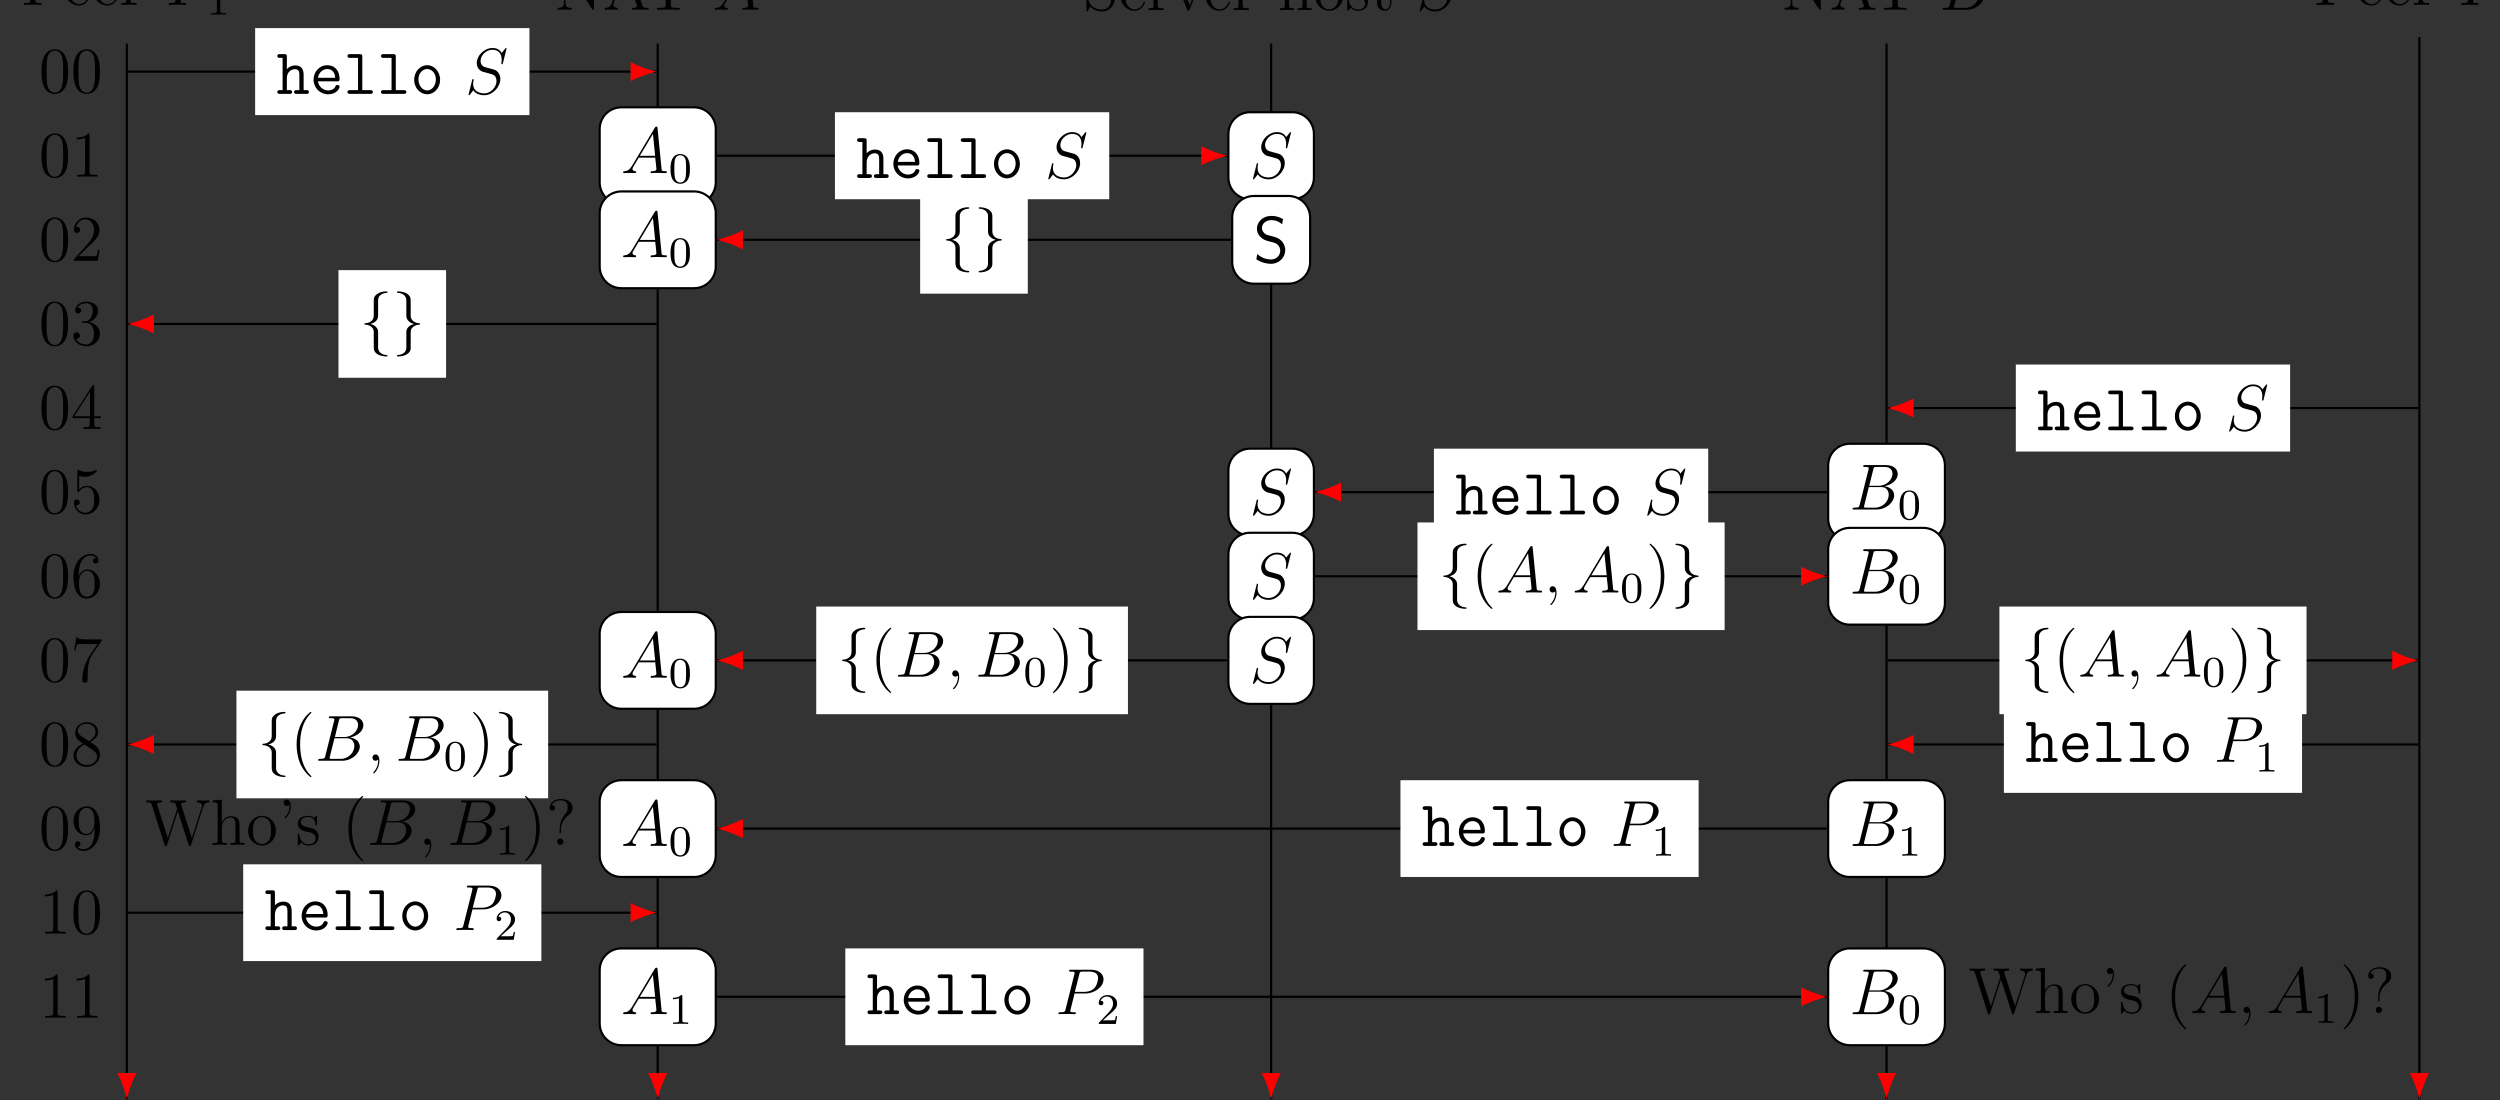 <?xml version="1.0" encoding="UTF-8"?>
<svg xmlns="http://www.w3.org/2000/svg" xmlns:xlink="http://www.w3.org/1999/xlink" width="459pt" height="202pt" viewBox="0 0 459 202" version="1.1">
<rect x="0" y="0" width="459" height="202" fill="#333333" stroke="none"/>
<defs>
<g>
<symbol overflow="visible" id="glyph0-0">
<path style="stroke:none;" d=""/>
</symbol>
<symbol overflow="visible" id="glyph0-1">
<path style="stroke:none;" d="M 2.609 -3.797 L 4.625 -3.797 C 6.031 -3.797 7.297 -4.75 7.297 -5.953 C 7.297 -7.109 6.141 -8.156 4.531 -8.156 L 0.5 -8.156 L 0.5 -7.812 L 0.734 -7.812 C 1.609 -7.812 1.641 -7.703 1.641 -7.25 L 1.641 -0.906 C 1.641 -0.469 1.609 -0.344 0.734 -0.344 L 0.5 -0.344 L 0.5 0 C 0.781 -0.031 1.766 -0.031 2.109 -0.031 C 2.469 -0.031 3.453 -0.031 3.734 0 L 3.734 -0.344 L 3.5 -0.344 C 2.641 -0.344 2.609 -0.469 2.609 -0.906 Z M 2.578 -4.094 L 2.578 -7.344 C 2.578 -7.734 2.609 -7.812 3.125 -7.812 L 4.25 -7.812 C 6.188 -7.812 6.188 -6.469 6.188 -5.953 C 6.188 -5.453 6.188 -4.094 4.25 -4.094 Z M 2.578 -4.094 "/>
</symbol>
<symbol overflow="visible" id="glyph0-2">
<path style="stroke:none;" d="M 4.578 -2.766 C 4.844 -2.766 4.859 -2.766 4.859 -3 C 4.859 -4.203 4.219 -5.328 2.766 -5.328 C 1.406 -5.328 0.359 -4.094 0.359 -2.625 C 0.359 -1.047 1.578 0.125 2.906 0.125 C 4.328 0.125 4.859 -1.172 4.859 -1.422 C 4.859 -1.5 4.812 -1.547 4.734 -1.547 C 4.641 -1.547 4.609 -1.484 4.594 -1.422 C 4.281 -0.422 3.484 -0.141 2.969 -0.141 C 2.469 -0.141 1.266 -0.484 1.266 -2.547 L 1.266 -2.766 Z M 1.281 -3 C 1.375 -4.875 2.422 -5.094 2.766 -5.094 C 4.047 -5.094 4.109 -3.406 4.125 -3 Z M 1.281 -3 "/>
</symbol>
<symbol overflow="visible" id="glyph0-3">
<path style="stroke:none;" d="M 2 -2.781 C 2 -3.938 2.469 -5.031 3.391 -5.031 C 3.484 -5.031 3.516 -5.031 3.562 -5.016 C 3.469 -4.969 3.281 -4.906 3.281 -4.578 C 3.281 -4.234 3.547 -4.094 3.734 -4.094 C 3.984 -4.094 4.219 -4.25 4.219 -4.578 C 4.219 -4.938 3.891 -5.266 3.375 -5.266 C 2.359 -5.266 2.016 -4.172 1.953 -3.938 L 1.938 -3.938 L 1.938 -5.266 L 0.328 -5.141 L 0.328 -4.797 C 1.141 -4.797 1.25 -4.703 1.25 -4.125 L 1.25 -0.891 C 1.25 -0.344 1.109 -0.344 0.328 -0.344 L 0.328 0 C 0.672 -0.031 1.328 -0.031 1.688 -0.031 C 2.016 -0.031 2.859 -0.031 3.125 0 L 3.125 -0.344 L 2.891 -0.344 C 2.016 -0.344 2 -0.484 2 -0.906 Z M 2 -2.781 "/>
</symbol>
<symbol overflow="visible" id="glyph0-4">
<path style="stroke:none;" d="M 2.703 -8 C 2.594 -8.156 2.578 -8.156 2.312 -8.156 L 0.484 -8.156 L 0.484 -7.812 C 1 -7.812 1.297 -7.812 1.625 -7.734 L 1.625 -1.25 C 1.625 -0.906 1.625 -0.344 0.484 -0.344 L 0.484 0 C 0.797 -0.031 1.438 -0.031 1.766 -0.031 C 2.109 -0.031 2.734 -0.031 3.047 0 L 3.047 -0.344 C 1.906 -0.344 1.906 -0.906 1.906 -1.25 L 1.906 -7.547 C 2.016 -7.453 2.016 -7.422 2.109 -7.281 L 6.781 -0.172 C 6.891 -0.016 6.906 0 7 0 C 7.094 0 7.125 -0.047 7.141 -0.078 L 7.141 -6.906 C 7.141 -7.25 7.141 -7.812 8.266 -7.812 L 8.266 -8.156 C 7.953 -8.141 7.328 -8.141 7 -8.141 C 6.656 -8.141 6.031 -8.141 5.719 -8.156 L 5.719 -7.812 C 6.844 -7.812 6.844 -7.25 6.844 -6.906 L 6.844 -1.688 Z M 2.703 -8 "/>
</symbol>
<symbol overflow="visible" id="glyph0-5">
<path style="stroke:none;" d="M 4.625 -8.312 C 4.578 -8.469 4.547 -8.531 4.391 -8.531 C 4.219 -8.531 4.203 -8.5 4.141 -8.312 L 1.641 -1.156 C 1.469 -0.672 1.141 -0.359 0.375 -0.344 L 0.375 0 C 1.094 -0.031 1.125 -0.031 1.516 -0.031 C 1.859 -0.031 2.422 -0.031 2.734 0 L 2.734 -0.344 C 2.234 -0.359 1.938 -0.609 1.938 -0.938 C 1.938 -1.016 1.938 -1.047 2 -1.188 L 2.547 -2.781 L 5.562 -2.781 L 6.219 -0.906 C 6.281 -0.766 6.281 -0.734 6.281 -0.703 C 6.281 -0.344 5.672 -0.344 5.359 -0.344 L 5.359 0 C 5.641 -0.031 6.594 -0.031 6.922 -0.031 C 7.25 -0.031 8.109 -0.031 8.391 0 L 8.391 -0.344 C 7.609 -0.344 7.406 -0.344 7.234 -0.844 Z M 4.047 -7.109 L 5.438 -3.125 L 2.672 -3.125 Z M 4.047 -7.109 "/>
</symbol>
<symbol overflow="visible" id="glyph0-6">
<path style="stroke:none;" d="M 7.812 -8.109 L 0.641 -8.109 L 0.422 -5.438 L 0.688 -5.438 C 0.844 -7.328 0.953 -7.75 2.844 -7.75 C 3.062 -7.75 3.391 -7.75 3.484 -7.734 C 3.734 -7.703 3.734 -7.547 3.734 -7.281 L 3.734 -0.922 C 3.734 -0.516 3.734 -0.344 2.562 -0.344 L 2.141 -0.344 L 2.141 0 C 2.516 -0.031 3.75 -0.031 4.219 -0.031 C 4.688 -0.031 5.922 -0.031 6.312 0 L 6.312 -0.344 L 5.875 -0.344 C 4.703 -0.344 4.703 -0.516 4.703 -0.922 L 4.703 -7.281 C 4.703 -7.578 4.734 -7.688 4.922 -7.734 C 5.016 -7.75 5.359 -7.75 5.594 -7.75 C 7.484 -7.75 7.594 -7.328 7.75 -5.438 L 8.016 -5.438 Z M 7.812 -8.109 "/>
</symbol>
<symbol overflow="visible" id="glyph0-7">
<path style="stroke:none;" d="M 2.484 -4.984 C 1.875 -5.141 1.344 -5.734 1.344 -6.5 C 1.344 -7.344 2.016 -8.094 2.938 -8.094 C 4.906 -8.094 5.156 -6.156 5.234 -5.641 C 5.266 -5.5 5.266 -5.453 5.375 -5.453 C 5.516 -5.453 5.516 -5.516 5.516 -5.719 L 5.516 -8.141 C 5.516 -8.359 5.516 -8.422 5.391 -8.422 C 5.359 -8.422 5.312 -8.422 5.219 -8.266 L 4.828 -7.531 C 4.25 -8.266 3.469 -8.422 2.938 -8.422 C 1.609 -8.422 0.641 -7.344 0.641 -6.125 C 0.641 -5.562 0.844 -5.031 1.297 -4.547 C 1.703 -4.094 2.125 -3.984 2.969 -3.766 C 3.391 -3.672 4.047 -3.5 4.219 -3.438 C 4.781 -3.156 5.156 -2.516 5.156 -1.844 C 5.156 -0.938 4.516 -0.094 3.531 -0.094 C 2.984 -0.094 2.25 -0.234 1.656 -0.734 C 0.969 -1.359 0.922 -2.219 0.906 -2.625 C 0.891 -2.719 0.797 -2.719 0.781 -2.719 C 0.641 -2.719 0.641 -2.656 0.641 -2.438 L 0.641 -0.031 C 0.641 0.188 0.641 0.25 0.766 0.25 C 0.844 0.25 0.844 0.234 0.938 0.078 C 0.984 -0.016 1.234 -0.453 1.328 -0.641 C 1.75 -0.156 2.516 0.25 3.531 0.25 C 4.875 0.25 5.844 -0.891 5.844 -2.203 C 5.844 -2.922 5.562 -3.469 5.25 -3.859 C 4.812 -4.406 4.266 -4.531 3.797 -4.656 Z M 2.484 -4.984 "/>
</symbol>
<symbol overflow="visible" id="glyph0-8">
<path style="stroke:none;" d="M 4.875 -4.016 C 4.984 -4.281 5.188 -4.797 5.953 -4.812 L 5.953 -5.156 C 5.609 -5.125 5.438 -5.125 5.062 -5.125 C 4.812 -5.125 4.641 -5.125 4.094 -5.156 L 4.094 -4.812 C 4.594 -4.781 4.656 -4.422 4.656 -4.297 C 4.656 -4.188 4.625 -4.125 4.562 -3.984 L 3.344 -0.891 L 2.016 -4.266 C 1.953 -4.438 1.938 -4.438 1.938 -4.5 C 1.938 -4.812 2.391 -4.812 2.609 -4.812 L 2.609 -5.156 C 2.312 -5.125 1.688 -5.125 1.359 -5.125 C 0.969 -5.125 0.938 -5.125 0.219 -5.156 L 0.219 -4.812 C 0.891 -4.812 1 -4.75 1.141 -4.391 L 2.859 -0.109 C 2.922 0.062 2.938 0.125 3.078 0.125 C 3.172 0.125 3.234 0.094 3.328 -0.109 Z M 4.875 -4.016 "/>
</symbol>
<symbol overflow="visible" id="glyph0-9">
<path style="stroke:none;" d="M 5.312 -2.906 C 5.312 -4.016 5.312 -4.344 5.047 -4.734 C 4.703 -5.203 4.141 -5.266 3.734 -5.266 C 2.703 -5.266 2.219 -4.5 2.062 -4.125 L 2.047 -4.125 L 2.047 -8.297 L 0.375 -8.156 L 0.375 -7.812 C 1.188 -7.812 1.297 -7.734 1.297 -7.141 L 1.297 -0.891 C 1.297 -0.344 1.156 -0.344 0.375 -0.344 L 0.375 0 C 0.688 -0.031 1.344 -0.031 1.672 -0.031 C 2.016 -0.031 2.672 -0.031 2.969 0 L 2.969 -0.344 C 2.219 -0.344 2.062 -0.344 2.062 -0.891 L 2.062 -3.109 C 2.062 -4.359 2.891 -5.031 3.641 -5.031 C 4.375 -5.031 4.547 -4.422 4.547 -3.688 L 4.547 -0.891 C 4.547 -0.344 4.406 -0.344 3.641 -0.344 L 3.641 0 C 3.938 -0.031 4.594 -0.031 4.922 -0.031 C 5.266 -0.031 5.922 -0.031 6.234 0 L 6.234 -0.344 C 5.625 -0.344 5.328 -0.344 5.312 -0.703 Z M 5.312 -2.906 "/>
</symbol>
<symbol overflow="visible" id="glyph0-10">
<path style="stroke:none;" d="M 5.484 -2.562 C 5.484 -4.094 4.312 -5.328 2.922 -5.328 C 1.5 -5.328 0.359 -4.062 0.359 -2.562 C 0.359 -1.031 1.547 0.125 2.922 0.125 C 4.328 0.125 5.484 -1.047 5.484 -2.562 Z M 2.922 -0.141 C 2.484 -0.141 1.953 -0.328 1.609 -0.922 C 1.281 -1.453 1.266 -2.156 1.266 -2.672 C 1.266 -3.125 1.266 -3.844 1.641 -4.391 C 1.969 -4.906 2.5 -5.094 2.922 -5.094 C 3.375 -5.094 3.891 -4.875 4.203 -4.406 C 4.578 -3.859 4.578 -3.109 4.578 -2.672 C 4.578 -2.25 4.578 -1.5 4.266 -0.938 C 3.938 -0.375 3.375 -0.141 2.922 -0.141 Z M 2.922 -0.141 "/>
</symbol>
<symbol overflow="visible" id="glyph0-11">
<path style="stroke:none;" d="M 3.922 -5.062 C 3.922 -5.266 3.922 -5.328 3.797 -5.328 C 3.703 -5.328 3.484 -5.062 3.391 -4.953 C 3.031 -5.266 2.656 -5.328 2.266 -5.328 C 0.828 -5.328 0.391 -4.547 0.391 -3.891 C 0.391 -3.75 0.391 -3.328 0.844 -2.922 C 1.234 -2.578 1.641 -2.5 2.188 -2.391 C 2.844 -2.266 3 -2.219 3.297 -1.984 C 3.516 -1.812 3.672 -1.547 3.672 -1.203 C 3.672 -0.688 3.375 -0.125 2.312 -0.125 C 1.531 -0.125 0.953 -0.578 0.688 -1.766 C 0.641 -1.984 0.641 -2 0.641 -2.016 C 0.609 -2.062 0.562 -2.062 0.531 -2.062 C 0.391 -2.062 0.391 -2 0.391 -1.781 L 0.391 -0.156 C 0.391 0.062 0.391 0.125 0.516 0.125 C 0.578 0.125 0.578 0.109 0.781 -0.141 C 0.844 -0.234 0.844 -0.25 1.031 -0.438 C 1.484 0.125 2.125 0.125 2.328 0.125 C 3.578 0.125 4.203 -0.578 4.203 -1.516 C 4.203 -2.156 3.812 -2.547 3.703 -2.656 C 3.281 -3.031 2.953 -3.094 2.156 -3.234 C 1.812 -3.312 0.938 -3.484 0.938 -4.203 C 0.938 -4.562 1.188 -5.109 2.266 -5.109 C 3.562 -5.109 3.641 -4 3.656 -3.641 C 3.672 -3.531 3.75 -3.531 3.797 -3.531 C 3.922 -3.531 3.922 -3.594 3.922 -3.812 Z M 3.922 -5.062 "/>
</symbol>
<symbol overflow="visible" id="glyph0-12">
<path style="stroke:none;" d="M 2.016 -4.812 L 3.688 -4.812 L 3.688 -5.156 L 2.016 -5.156 L 2.016 -7.344 L 1.75 -7.344 C 1.734 -6.234 1.297 -5.078 0.219 -5.047 L 0.219 -4.812 L 1.234 -4.812 L 1.234 -1.484 C 1.234 -0.156 2.109 0.125 2.75 0.125 C 3.5 0.125 3.891 -0.625 3.891 -1.484 L 3.891 -2.156 L 3.641 -2.156 L 3.641 -1.5 C 3.641 -0.641 3.281 -0.141 2.828 -0.141 C 2.016 -0.141 2.016 -1.25 2.016 -1.453 Z M 2.016 -4.812 "/>
</symbol>
<symbol overflow="visible" id="glyph0-13">
<path style="stroke:none;" d="M 5.359 -3.828 C 5.359 -4.812 5.297 -5.781 4.859 -6.688 C 4.375 -7.688 3.516 -7.953 2.922 -7.953 C 2.234 -7.953 1.391 -7.609 0.938 -6.609 C 0.609 -5.859 0.484 -5.109 0.484 -3.828 C 0.484 -2.672 0.578 -1.797 1 -0.938 C 1.469 -0.031 2.297 0.25 2.922 0.25 C 3.953 0.25 4.547 -0.375 4.906 -1.062 C 5.328 -1.953 5.359 -3.125 5.359 -3.828 Z M 2.922 0.016 C 2.531 0.016 1.75 -0.203 1.531 -1.5 C 1.406 -2.219 1.406 -3.125 1.406 -3.969 C 1.406 -4.953 1.406 -5.828 1.594 -6.531 C 1.797 -7.344 2.406 -7.703 2.922 -7.703 C 3.375 -7.703 4.062 -7.438 4.297 -6.406 C 4.453 -5.719 4.453 -4.781 4.453 -3.969 C 4.453 -3.172 4.453 -2.266 4.312 -1.531 C 4.094 -0.219 3.328 0.016 2.922 0.016 Z M 2.922 0.016 "/>
</symbol>
<symbol overflow="visible" id="glyph0-14">
<path style="stroke:none;" d="M 3.438 -7.656 C 3.438 -7.938 3.438 -7.953 3.203 -7.953 C 2.922 -7.625 2.312 -7.188 1.094 -7.188 L 1.094 -6.844 C 1.359 -6.844 1.953 -6.844 2.625 -7.141 L 2.625 -0.922 C 2.625 -0.484 2.578 -0.344 1.531 -0.344 L 1.156 -0.344 L 1.156 0 C 1.484 -0.031 2.641 -0.031 3.031 -0.031 C 3.438 -0.031 4.578 -0.031 4.906 0 L 4.906 -0.344 L 4.531 -0.344 C 3.484 -0.344 3.438 -0.484 3.438 -0.922 Z M 3.438 -7.656 "/>
</symbol>
<symbol overflow="visible" id="glyph0-15">
<path style="stroke:none;" d="M 5.266 -2.016 L 5 -2.016 C 4.953 -1.812 4.859 -1.141 4.75 -0.953 C 4.656 -0.844 3.984 -0.844 3.625 -0.844 L 1.406 -0.844 C 1.734 -1.125 2.469 -1.891 2.766 -2.172 C 4.594 -3.844 5.266 -4.469 5.266 -5.656 C 5.266 -7.031 4.172 -7.953 2.781 -7.953 C 1.406 -7.953 0.578 -6.766 0.578 -5.734 C 0.578 -5.125 1.109 -5.125 1.141 -5.125 C 1.406 -5.125 1.703 -5.312 1.703 -5.688 C 1.703 -6.031 1.484 -6.25 1.141 -6.25 C 1.047 -6.25 1.016 -6.25 0.984 -6.234 C 1.203 -7.047 1.859 -7.609 2.625 -7.609 C 3.641 -7.609 4.266 -6.75 4.266 -5.656 C 4.266 -4.641 3.688 -3.75 3 -2.984 L 0.578 -0.281 L 0.578 0 L 4.953 0 Z M 5.266 -2.016 "/>
</symbol>
<symbol overflow="visible" id="glyph0-16">
<path style="stroke:none;" d="M 2.203 -4.297 C 2 -4.281 1.953 -4.266 1.953 -4.156 C 1.953 -4.047 2.016 -4.047 2.219 -4.047 L 2.766 -4.047 C 3.797 -4.047 4.25 -3.203 4.25 -2.062 C 4.25 -0.484 3.438 -0.078 2.844 -0.078 C 2.266 -0.078 1.297 -0.344 0.938 -1.141 C 1.328 -1.078 1.672 -1.297 1.672 -1.719 C 1.672 -2.062 1.422 -2.312 1.094 -2.312 C 0.797 -2.312 0.484 -2.141 0.484 -1.688 C 0.484 -0.625 1.547 0.25 2.875 0.25 C 4.297 0.25 5.359 -0.844 5.359 -2.047 C 5.359 -3.141 4.469 -4 3.328 -4.203 C 4.359 -4.5 5.031 -5.375 5.031 -6.312 C 5.031 -7.25 4.047 -7.953 2.891 -7.953 C 1.703 -7.953 0.812 -7.219 0.812 -6.344 C 0.812 -5.875 1.188 -5.766 1.359 -5.766 C 1.609 -5.766 1.906 -5.953 1.906 -6.312 C 1.906 -6.688 1.609 -6.859 1.344 -6.859 C 1.281 -6.859 1.25 -6.859 1.219 -6.844 C 1.672 -7.656 2.797 -7.656 2.859 -7.656 C 3.25 -7.656 4.031 -7.484 4.031 -6.312 C 4.031 -6.078 4 -5.422 3.641 -4.906 C 3.281 -4.375 2.875 -4.344 2.562 -4.328 Z M 2.203 -4.297 "/>
</symbol>
<symbol overflow="visible" id="glyph0-17">
<path style="stroke:none;" d="M 4.312 -7.781 C 4.312 -8.016 4.312 -8.062 4.141 -8.062 C 4.047 -8.062 4.016 -8.062 3.922 -7.922 L 0.328 -2.344 L 0.328 -2 L 3.469 -2 L 3.469 -0.906 C 3.469 -0.469 3.438 -0.344 2.562 -0.344 L 2.328 -0.344 L 2.328 0 C 2.609 -0.031 3.547 -0.031 3.891 -0.031 C 4.219 -0.031 5.172 -0.031 5.453 0 L 5.453 -0.344 L 5.219 -0.344 C 4.344 -0.344 4.312 -0.469 4.312 -0.906 L 4.312 -2 L 5.516 -2 L 5.516 -2.344 L 4.312 -2.344 Z M 3.531 -6.844 L 3.531 -2.344 L 0.625 -2.344 Z M 3.531 -6.844 "/>
</symbol>
<symbol overflow="visible" id="glyph0-18">
<path style="stroke:none;" d="M 1.531 -6.844 C 2.047 -6.688 2.469 -6.672 2.594 -6.672 C 3.938 -6.672 4.812 -7.656 4.812 -7.828 C 4.812 -7.875 4.781 -7.938 4.703 -7.938 C 4.688 -7.938 4.656 -7.938 4.547 -7.891 C 3.891 -7.609 3.312 -7.562 3 -7.562 C 2.219 -7.562 1.656 -7.812 1.422 -7.906 C 1.344 -7.938 1.312 -7.938 1.297 -7.938 C 1.203 -7.938 1.203 -7.859 1.203 -7.672 L 1.203 -4.125 C 1.203 -3.906 1.203 -3.844 1.344 -3.844 C 1.406 -3.844 1.422 -3.844 1.547 -4 C 1.875 -4.484 2.438 -4.766 3.031 -4.766 C 3.672 -4.766 3.984 -4.188 4.078 -3.984 C 4.281 -3.516 4.297 -2.922 4.297 -2.469 C 4.297 -2.016 4.297 -1.344 3.953 -0.797 C 3.688 -0.375 3.234 -0.078 2.703 -0.078 C 1.906 -0.078 1.141 -0.609 0.922 -1.484 C 0.984 -1.453 1.047 -1.453 1.109 -1.453 C 1.312 -1.453 1.641 -1.562 1.641 -1.969 C 1.641 -2.312 1.406 -2.5 1.109 -2.5 C 0.891 -2.5 0.578 -2.391 0.578 -1.922 C 0.578 -0.906 1.406 0.25 2.719 0.25 C 4.078 0.25 5.266 -0.891 5.266 -2.406 C 5.266 -3.828 4.297 -5.016 3.047 -5.016 C 2.359 -5.016 1.844 -4.703 1.531 -4.375 Z M 1.531 -6.844 "/>
</symbol>
<symbol overflow="visible" id="glyph0-19">
<path style="stroke:none;" d="M 1.469 -4.156 C 1.469 -7.188 2.938 -7.656 3.578 -7.656 C 4.016 -7.656 4.453 -7.531 4.672 -7.172 C 4.531 -7.172 4.078 -7.172 4.078 -6.688 C 4.078 -6.422 4.25 -6.188 4.562 -6.188 C 4.859 -6.188 5.062 -6.375 5.062 -6.719 C 5.062 -7.344 4.609 -7.953 3.578 -7.953 C 2.062 -7.953 0.484 -6.406 0.484 -3.781 C 0.484 -0.484 1.922 0.25 2.938 0.25 C 4.25 0.25 5.359 -0.891 5.359 -2.438 C 5.359 -4.031 4.25 -5.094 3.047 -5.094 C 1.984 -5.094 1.594 -4.172 1.469 -3.844 Z M 2.938 -0.078 C 2.188 -0.078 1.828 -0.734 1.719 -0.984 C 1.609 -1.297 1.5 -1.891 1.5 -2.719 C 1.5 -3.672 1.922 -4.859 3 -4.859 C 3.656 -4.859 4 -4.406 4.188 -4 C 4.375 -3.562 4.375 -2.969 4.375 -2.453 C 4.375 -1.844 4.375 -1.297 4.141 -0.844 C 3.844 -0.281 3.422 -0.078 2.938 -0.078 Z M 2.938 -0.078 "/>
</symbol>
<symbol overflow="visible" id="glyph0-20">
<path style="stroke:none;" d="M 3.891 2.906 C 3.891 2.875 3.891 2.844 3.688 2.641 C 2.484 1.438 1.812 -0.531 1.812 -2.969 C 1.812 -5.297 2.375 -7.297 3.766 -8.703 C 3.891 -8.812 3.891 -8.828 3.891 -8.875 C 3.891 -8.938 3.828 -8.969 3.781 -8.969 C 3.625 -8.969 2.641 -8.109 2.062 -6.938 C 1.453 -5.719 1.172 -4.453 1.172 -2.969 C 1.172 -1.906 1.344 -0.484 1.953 0.781 C 2.672 2.219 3.641 3 3.781 3 C 3.828 3 3.891 2.969 3.891 2.906 Z M 3.891 2.906 "/>
</symbol>
<symbol overflow="visible" id="glyph0-21">
<path style="stroke:none;" d="M 3.375 -2.969 C 3.375 -3.891 3.25 -5.359 2.578 -6.75 C 1.875 -8.188 0.891 -8.969 0.766 -8.969 C 0.719 -8.969 0.656 -8.938 0.656 -8.875 C 0.656 -8.828 0.656 -8.812 0.859 -8.609 C 2.062 -7.406 2.719 -5.422 2.719 -2.984 C 2.719 -0.672 2.156 1.328 0.781 2.734 C 0.656 2.844 0.656 2.875 0.656 2.906 C 0.656 2.969 0.719 3 0.766 3 C 0.922 3 1.906 2.141 2.484 0.969 C 3.094 -0.25 3.375 -1.547 3.375 -2.969 Z M 3.375 -2.969 "/>
</symbol>
<symbol overflow="visible" id="glyph0-22">
<path style="stroke:none;" d="M 5.672 -7.422 L 5.672 -7.703 L 2.797 -7.703 C 1.344 -7.703 1.328 -7.859 1.281 -8.078 L 1.016 -8.078 L 0.641 -5.688 L 0.906 -5.688 C 0.938 -5.906 1.047 -6.641 1.203 -6.781 C 1.297 -6.844 2.203 -6.844 2.359 -6.844 L 4.906 -6.844 L 3.641 -5.031 C 3.312 -4.562 2.109 -2.609 2.109 -0.359 C 2.109 -0.234 2.109 0.25 2.594 0.25 C 3.094 0.25 3.094 -0.219 3.094 -0.375 L 3.094 -0.969 C 3.094 -2.75 3.375 -4.141 3.938 -4.938 Z M 5.672 -7.422 "/>
</symbol>
<symbol overflow="visible" id="glyph0-23">
<path style="stroke:none;" d="M 3.562 -4.312 C 4.156 -4.641 5.031 -5.188 5.031 -6.188 C 5.031 -7.234 4.031 -7.953 2.922 -7.953 C 1.75 -7.953 0.812 -7.078 0.812 -5.984 C 0.812 -5.578 0.938 -5.172 1.266 -4.766 C 1.406 -4.609 1.406 -4.609 2.25 -4.016 C 1.094 -3.484 0.484 -2.672 0.484 -1.812 C 0.484 -0.531 1.703 0.25 2.922 0.25 C 4.25 0.25 5.359 -0.734 5.359 -1.984 C 5.359 -3.203 4.5 -3.734 3.562 -4.312 Z M 1.938 -5.391 C 1.781 -5.5 1.297 -5.812 1.297 -6.391 C 1.297 -7.172 2.109 -7.656 2.922 -7.656 C 3.781 -7.656 4.547 -7.047 4.547 -6.188 C 4.547 -5.453 4.016 -4.859 3.328 -4.484 Z M 2.5 -3.844 L 3.938 -2.906 C 4.25 -2.703 4.812 -2.328 4.812 -1.609 C 4.812 -0.688 3.891 -0.078 2.922 -0.078 C 1.906 -0.078 1.047 -0.812 1.047 -1.812 C 1.047 -2.734 1.719 -3.484 2.5 -3.844 Z M 2.5 -3.844 "/>
</symbol>
<symbol overflow="visible" id="glyph0-24">
<path style="stroke:none;" d="M 4.375 -3.484 C 4.375 -0.656 3.125 -0.078 2.406 -0.078 C 2.109 -0.078 1.484 -0.109 1.188 -0.531 L 1.25 -0.531 C 1.344 -0.5 1.766 -0.578 1.766 -1.016 C 1.766 -1.281 1.594 -1.5 1.281 -1.5 C 0.969 -1.5 0.781 -1.297 0.781 -0.984 C 0.781 -0.25 1.375 0.25 2.422 0.25 C 3.906 0.25 5.359 -1.344 5.359 -3.938 C 5.359 -7.141 4.016 -7.953 2.969 -7.953 C 1.656 -7.953 0.484 -6.844 0.484 -5.266 C 0.484 -3.688 1.609 -2.625 2.797 -2.625 C 3.688 -2.625 4.141 -3.266 4.375 -3.875 Z M 2.844 -2.859 C 2.094 -2.859 1.766 -3.469 1.656 -3.688 C 1.469 -4.141 1.469 -4.719 1.469 -5.266 C 1.469 -5.922 1.469 -6.5 1.781 -7 C 2 -7.312 2.312 -7.656 2.969 -7.656 C 3.641 -7.656 4 -7.062 4.109 -6.797 C 4.344 -6.203 4.344 -5.188 4.344 -5.016 C 4.344 -4 3.891 -2.859 2.844 -2.859 Z M 2.844 -2.859 "/>
</symbol>
<symbol overflow="visible" id="glyph0-25">
<path style="stroke:none;" d="M 10.672 -7 C 10.859 -7.562 11.219 -7.812 11.812 -7.812 L 11.812 -8.156 C 11.297 -8.141 11.266 -8.141 10.75 -8.141 C 10.438 -8.141 9.797 -8.141 9.5 -8.156 L 9.5 -7.812 C 10.234 -7.812 10.453 -7.422 10.453 -7.188 C 10.453 -7.125 10.406 -7.031 10.391 -6.938 L 8.578 -1.281 L 6.641 -7.297 C 6.625 -7.328 6.594 -7.422 6.594 -7.453 C 6.594 -7.812 7.234 -7.812 7.516 -7.812 L 7.516 -8.156 C 7.234 -8.141 6.344 -8.141 6 -8.141 C 5.656 -8.141 4.922 -8.141 4.609 -8.156 L 4.609 -7.812 C 5.25 -7.812 5.422 -7.781 5.547 -7.562 C 5.625 -7.406 5.719 -7.047 5.875 -6.609 L 4.156 -1.281 L 2.25 -7.234 C 2.188 -7.406 2.188 -7.422 2.188 -7.453 C 2.188 -7.812 2.797 -7.812 3.109 -7.812 L 3.109 -8.156 C 2.828 -8.141 1.922 -8.141 1.594 -8.141 C 1.25 -8.141 0.516 -8.141 0.203 -8.156 L 0.203 -7.812 C 0.844 -7.812 1.078 -7.812 1.219 -7.359 L 3.578 0.031 C 3.641 0.203 3.688 0.25 3.797 0.25 C 3.891 0.25 3.953 0.219 4.016 0.031 L 6 -6.172 L 8 0.031 C 8.062 0.219 8.109 0.25 8.219 0.25 C 8.312 0.25 8.359 0.203 8.422 0.031 Z M 10.672 -7 "/>
</symbol>
<symbol overflow="visible" id="glyph0-26">
<path style="stroke:none;" d="M 2.109 -7.375 C 2.109 -7.297 2.125 -7.234 2.125 -7.078 C 2.125 -6.906 2.125 -5.938 1.297 -5.109 C 1.188 -5.016 1.188 -4.984 1.188 -4.953 C 1.188 -4.891 1.25 -4.828 1.312 -4.828 C 1.422 -4.828 2.359 -5.719 2.359 -7.078 C 2.359 -7.812 2.094 -8.297 1.609 -8.297 C 1.266 -8.297 1.047 -8.031 1.047 -7.719 C 1.047 -7.406 1.266 -7.141 1.625 -7.141 C 1.953 -7.141 2.109 -7.359 2.109 -7.375 Z M 2.109 -7.375 "/>
</symbol>
<symbol overflow="visible" id="glyph0-27">
<path style="stroke:none;" d="M 2.719 -2.891 C 2.719 -3.594 3.016 -4.656 4.219 -5.547 C 4.547 -5.797 4.859 -6.172 4.859 -6.797 C 4.859 -7.516 4.359 -8.422 2.641 -8.422 C 1.344 -8.422 0.641 -7.578 0.641 -6.812 C 0.641 -6.391 0.969 -6.281 1.141 -6.281 C 1.344 -6.281 1.641 -6.438 1.641 -6.797 C 1.641 -7.062 1.438 -7.281 1.141 -7.281 C 1.062 -7.281 1.047 -7.281 1.016 -7.266 C 1.281 -7.891 1.969 -8.172 2.609 -8.172 C 3.953 -8.172 3.953 -7.297 3.953 -6.844 C 3.953 -6.141 3.734 -5.922 3.531 -5.703 C 2.719 -4.828 2.469 -3.719 2.469 -2.984 L 2.469 -2.422 C 2.469 -2.203 2.469 -2.156 2.594 -2.156 C 2.719 -2.156 2.719 -2.234 2.719 -2.453 Z M 3.172 -0.578 C 3.172 -0.891 2.906 -1.156 2.594 -1.156 C 2.234 -1.156 2.016 -0.875 2.016 -0.578 C 2.016 -0.234 2.297 0 2.578 0 C 2.922 0 3.172 -0.266 3.172 -0.578 Z M 3.172 -0.578 "/>
</symbol>
<symbol overflow="visible" id="glyph1-0">
<path style="stroke:none;" d=""/>
</symbol>
<symbol overflow="visible" id="glyph1-1">
<path style="stroke:none;" d="M 3.531 -3.797 L 5.547 -3.797 C 7.203 -3.797 8.844 -5.016 8.844 -6.391 C 8.844 -7.312 8.062 -8.156 6.547 -8.156 L 2.859 -8.156 C 2.625 -8.156 2.516 -8.156 2.516 -7.938 C 2.516 -7.812 2.625 -7.812 2.812 -7.812 C 3.531 -7.812 3.531 -7.719 3.531 -7.594 C 3.531 -7.562 3.531 -7.5 3.484 -7.312 L 1.875 -0.891 C 1.766 -0.469 1.75 -0.344 0.906 -0.344 C 0.688 -0.344 0.562 -0.344 0.562 -0.125 C 0.562 0 0.672 0 0.734 0 C 0.969 0 1.203 -0.031 1.438 -0.031 L 2.828 -0.031 C 3.062 -0.031 3.312 0 3.531 0 C 3.641 0 3.766 0 3.766 -0.234 C 3.766 -0.344 3.656 -0.344 3.484 -0.344 C 2.766 -0.344 2.75 -0.438 2.75 -0.547 C 2.75 -0.609 2.766 -0.688 2.766 -0.75 Z M 4.406 -7.344 C 4.5 -7.797 4.547 -7.812 5.016 -7.812 L 6.203 -7.812 C 7.094 -7.812 7.844 -7.531 7.844 -6.641 C 7.844 -6.328 7.688 -5.312 7.141 -4.75 C 6.938 -4.547 6.359 -4.094 5.266 -4.094 L 3.578 -4.094 Z M 4.406 -7.344 "/>
</symbol>
<symbol overflow="visible" id="glyph1-2">
<path style="stroke:none;" d="M 2.031 -1.328 C 1.609 -0.625 1.203 -0.375 0.641 -0.344 C 0.5 -0.328 0.406 -0.328 0.406 -0.125 C 0.406 -0.047 0.469 0 0.547 0 C 0.766 0 1.297 -0.031 1.516 -0.031 C 1.859 -0.031 2.25 0 2.578 0 C 2.656 0 2.797 0 2.797 -0.234 C 2.797 -0.328 2.703 -0.344 2.625 -0.344 C 2.359 -0.375 2.125 -0.469 2.125 -0.75 C 2.125 -0.922 2.203 -1.047 2.359 -1.312 L 3.266 -2.828 L 6.312 -2.828 C 6.328 -2.719 6.328 -2.625 6.328 -2.516 C 6.375 -2.203 6.516 -0.953 6.516 -0.734 C 6.516 -0.375 5.906 -0.344 5.719 -0.344 C 5.578 -0.344 5.453 -0.344 5.453 -0.125 C 5.453 0 5.562 0 5.625 0 C 5.828 0 6.078 -0.031 6.281 -0.031 L 6.953 -0.031 C 7.688 -0.031 8.219 0 8.219 0 C 8.312 0 8.438 0 8.438 -0.234 C 8.438 -0.344 8.328 -0.344 8.156 -0.344 C 7.5 -0.344 7.484 -0.453 7.453 -0.812 L 6.719 -8.266 C 6.688 -8.516 6.641 -8.531 6.516 -8.531 C 6.391 -8.531 6.328 -8.516 6.219 -8.328 Z M 3.469 -3.172 L 5.875 -7.188 L 6.281 -3.172 Z M 3.469 -3.172 "/>
</symbol>
<symbol overflow="visible" id="glyph1-3">
<path style="stroke:none;" d="M 7.594 -8.312 C 7.594 -8.422 7.5 -8.422 7.484 -8.422 C 7.438 -8.422 7.422 -8.406 7.281 -8.219 C 7.203 -8.141 6.719 -7.516 6.703 -7.5 C 6.312 -8.281 5.516 -8.422 5.016 -8.422 C 3.5 -8.422 2.125 -7.031 2.125 -5.672 C 2.125 -4.781 2.672 -4.25 3.25 -4.047 C 3.375 -4 4.094 -3.812 4.453 -3.734 C 5.062 -3.562 5.219 -3.516 5.469 -3.25 C 5.516 -3.188 5.75 -2.922 5.75 -2.359 C 5.75 -1.25 4.719 -0.094 3.531 -0.094 C 2.547 -0.094 1.453 -0.516 1.453 -1.859 C 1.453 -2.078 1.5 -2.359 1.547 -2.484 C 1.547 -2.516 1.547 -2.578 1.547 -2.609 C 1.547 -2.656 1.531 -2.719 1.438 -2.719 C 1.328 -2.719 1.312 -2.688 1.266 -2.484 L 0.656 -0.031 C 0.656 -0.031 0.609 0.125 0.609 0.141 C 0.609 0.25 0.703 0.25 0.734 0.25 C 0.781 0.25 0.781 0.234 0.938 0.062 L 1.484 -0.656 C 1.766 -0.234 2.391 0.25 3.5 0.25 C 5.047 0.25 6.453 -1.25 6.453 -2.734 C 6.453 -3.234 6.328 -3.688 5.875 -4.125 C 5.625 -4.375 5.422 -4.438 4.312 -4.719 C 3.516 -4.938 3.406 -4.969 3.188 -5.156 C 2.984 -5.359 2.828 -5.656 2.828 -6.062 C 2.828 -7.062 3.844 -8.094 4.984 -8.094 C 6.156 -8.094 6.703 -7.375 6.703 -6.234 C 6.703 -5.922 6.641 -5.609 6.641 -5.562 C 6.641 -5.453 6.734 -5.453 6.781 -5.453 C 6.891 -5.453 6.891 -5.484 6.938 -5.672 Z M 7.594 -8.312 "/>
</symbol>
<symbol overflow="visible" id="glyph1-4">
<path style="stroke:none;" d="M 4.375 -7.344 C 4.484 -7.797 4.531 -7.812 5 -7.812 L 6.547 -7.812 C 7.906 -7.812 7.906 -6.672 7.906 -6.562 C 7.906 -5.594 6.938 -4.359 5.359 -4.359 L 3.641 -4.359 Z M 6.391 -4.266 C 7.703 -4.5 8.875 -5.422 8.875 -6.516 C 8.875 -7.453 8.062 -8.156 6.703 -8.156 L 2.875 -8.156 C 2.641 -8.156 2.531 -8.156 2.531 -7.938 C 2.531 -7.812 2.641 -7.812 2.828 -7.812 C 3.547 -7.812 3.547 -7.719 3.547 -7.594 C 3.547 -7.562 3.547 -7.5 3.5 -7.312 L 1.891 -0.891 C 1.781 -0.469 1.75 -0.344 0.922 -0.344 C 0.688 -0.344 0.578 -0.344 0.578 -0.125 C 0.578 0 0.641 0 0.891 0 L 4.984 0 C 6.812 0 8.219 -1.391 8.219 -2.594 C 8.219 -3.578 7.359 -4.172 6.391 -4.266 Z M 4.703 -0.344 L 3.078 -0.344 C 2.922 -0.344 2.891 -0.344 2.828 -0.359 C 2.688 -0.375 2.672 -0.391 2.672 -0.484 C 2.672 -0.578 2.703 -0.641 2.719 -0.75 L 3.562 -4.125 L 5.812 -4.125 C 7.219 -4.125 7.219 -2.812 7.219 -2.719 C 7.219 -1.562 6.188 -0.344 4.703 -0.344 Z M 4.703 -0.344 "/>
</symbol>
<symbol overflow="visible" id="glyph1-5">
<path style="stroke:none;" d="M 2.328 0.047 C 2.328 -0.641 2.109 -1.156 1.609 -1.156 C 1.234 -1.156 1.047 -0.844 1.047 -0.578 C 1.047 -0.328 1.219 0 1.625 0 C 1.781 0 1.906 -0.047 2.016 -0.156 C 2.047 -0.172 2.062 -0.172 2.062 -0.172 C 2.094 -0.172 2.094 -0.016 2.094 0.047 C 2.094 0.438 2.016 1.219 1.328 2 C 1.188 2.141 1.188 2.156 1.188 2.188 C 1.188 2.25 1.25 2.312 1.312 2.312 C 1.406 2.312 2.328 1.422 2.328 0.047 Z M 2.328 0.047 "/>
</symbol>
<symbol overflow="visible" id="glyph2-0">
<path style="stroke:none;" d=""/>
</symbol>
<symbol overflow="visible" id="glyph2-1">
<path style="stroke:none;" d="M 2.5 -5.078 C 2.5 -5.297 2.484 -5.297 2.266 -5.297 C 1.938 -4.984 1.516 -4.797 0.766 -4.797 L 0.766 -4.531 C 0.984 -4.531 1.406 -4.531 1.875 -4.734 L 1.875 -0.656 C 1.875 -0.359 1.844 -0.266 1.094 -0.266 L 0.812 -0.266 L 0.812 0 C 1.141 -0.031 1.828 -0.031 2.188 -0.031 C 2.547 -0.031 3.234 -0.031 3.562 0 L 3.562 -0.266 L 3.281 -0.266 C 2.531 -0.266 2.5 -0.359 2.5 -0.656 Z M 2.5 -5.078 "/>
</symbol>
<symbol overflow="visible" id="glyph2-2">
<path style="stroke:none;" d="M 3.891 -2.547 C 3.891 -3.391 3.812 -3.906 3.547 -4.422 C 3.203 -5.125 2.547 -5.297 2.109 -5.297 C 1.109 -5.297 0.734 -4.547 0.625 -4.328 C 0.344 -3.75 0.328 -2.953 0.328 -2.547 C 0.328 -2.016 0.344 -1.219 0.734 -0.578 C 1.094 0.016 1.688 0.172 2.109 0.172 C 2.5 0.172 3.172 0.047 3.578 -0.734 C 3.875 -1.312 3.891 -2.031 3.891 -2.547 Z M 2.109 -0.062 C 1.844 -0.062 1.297 -0.188 1.125 -1.016 C 1.031 -1.469 1.031 -2.219 1.031 -2.641 C 1.031 -3.188 1.031 -3.75 1.125 -4.188 C 1.297 -5 1.906 -5.078 2.109 -5.078 C 2.375 -5.078 2.938 -4.938 3.094 -4.219 C 3.188 -3.781 3.188 -3.172 3.188 -2.641 C 3.188 -2.172 3.188 -1.453 3.094 -1 C 2.922 -0.172 2.375 -0.062 2.109 -0.062 Z M 2.109 -0.062 "/>
</symbol>
<symbol overflow="visible" id="glyph2-3">
<path style="stroke:none;" d="M 2.25 -1.625 C 2.375 -1.75 2.703 -2.016 2.844 -2.125 C 3.328 -2.578 3.797 -3.016 3.797 -3.734 C 3.797 -4.688 3 -5.297 2.016 -5.297 C 1.047 -5.297 0.422 -4.578 0.422 -3.859 C 0.422 -3.469 0.734 -3.422 0.844 -3.422 C 1.016 -3.422 1.266 -3.531 1.266 -3.844 C 1.266 -4.25 0.859 -4.25 0.766 -4.25 C 1 -4.844 1.531 -5.031 1.922 -5.031 C 2.656 -5.031 3.047 -4.406 3.047 -3.734 C 3.047 -2.906 2.469 -2.297 1.516 -1.344 L 0.516 -0.297 C 0.422 -0.219 0.422 -0.203 0.422 0 L 3.562 0 L 3.797 -1.422 L 3.547 -1.422 C 3.531 -1.266 3.469 -0.875 3.375 -0.719 C 3.328 -0.656 2.719 -0.656 2.594 -0.656 L 1.172 -0.656 Z M 2.25 -1.625 "/>
</symbol>
<symbol overflow="visible" id="glyph3-0">
<path style="stroke:none;" d=""/>
</symbol>
<symbol overflow="visible" id="glyph3-1">
<path style="stroke:none;" d="M 5 -3.5 C 5 -4.672 4.453 -5.219 3.469 -5.219 C 2.656 -5.219 2.125 -4.766 1.922 -4.547 L 1.922 -6.812 C 1.922 -7.188 1.859 -7.297 1.453 -7.297 L 0.656 -7.297 C 0.484 -7.297 0.172 -7.297 0.172 -6.953 C 0.172 -6.609 0.484 -6.609 0.656 -6.609 L 1.141 -6.609 L 1.141 -0.688 L 0.656 -0.688 C 0.484 -0.688 0.172 -0.688 0.172 -0.344 C 0.172 0 0.484 0 0.656 0 L 2.422 0 C 2.578 0 2.891 0 2.891 -0.344 C 2.891 -0.688 2.578 -0.688 2.422 -0.688 L 1.922 -0.688 L 1.922 -2.859 C 1.922 -4.016 2.734 -4.531 3.375 -4.531 C 4.078 -4.531 4.219 -4.141 4.219 -3.453 L 4.219 -0.688 L 3.734 -0.688 C 3.562 -0.688 3.25 -0.688 3.25 -0.344 C 3.25 0 3.562 0 3.734 0 L 5.484 0 C 5.656 0 5.969 0 5.969 -0.344 C 5.969 -0.688 5.656 -0.688 5.484 -0.688 L 5 -0.688 Z M 5 -3.5 "/>
</symbol>
<symbol overflow="visible" id="glyph3-2">
<path style="stroke:none;" d="M 4.969 -2.297 C 5.219 -2.297 5.453 -2.297 5.453 -2.734 C 5.453 -4.141 4.656 -5.266 3.172 -5.266 C 1.781 -5.266 0.672 -4.062 0.672 -2.609 C 0.672 -1.094 1.875 0.078 3.344 0.078 C 4.891 0.078 5.453 -0.984 5.453 -1.297 C 5.453 -1.375 5.422 -1.641 5.062 -1.641 C 4.828 -1.641 4.75 -1.547 4.688 -1.375 C 4.391 -0.688 3.609 -0.625 3.375 -0.625 C 2.391 -0.625 1.609 -1.375 1.469 -2.297 Z M 1.484 -2.953 C 1.641 -3.969 2.422 -4.562 3.172 -4.562 C 4.359 -4.562 4.609 -3.547 4.656 -2.953 Z M 1.484 -2.953 "/>
</symbol>
<symbol overflow="visible" id="glyph3-3">
<path style="stroke:none;" d="M 3.469 -6.812 C 3.469 -7.188 3.391 -7.297 2.984 -7.297 L 1.234 -7.297 C 1.062 -7.297 0.75 -7.297 0.75 -6.953 C 0.75 -6.609 1.062 -6.609 1.234 -6.609 L 2.688 -6.609 L 2.688 -0.688 L 1.234 -0.688 C 1.062 -0.688 0.75 -0.688 0.75 -0.344 C 0.75 0 1.062 0 1.234 0 L 4.922 0 C 5.094 0 5.406 0 5.406 -0.344 C 5.406 -0.688 5.094 -0.688 4.922 -0.688 L 3.469 -0.688 Z M 3.469 -6.812 "/>
</symbol>
<symbol overflow="visible" id="glyph3-4">
<path style="stroke:none;" d="M 5.453 -2.578 C 5.453 -4.078 4.359 -5.266 3.078 -5.266 C 1.781 -5.266 0.688 -4.078 0.688 -2.578 C 0.688 -1.078 1.797 0.078 3.078 0.078 C 4.344 0.078 5.453 -1.078 5.453 -2.578 Z M 3.078 -0.625 C 2.219 -0.625 1.469 -1.531 1.469 -2.672 C 1.469 -3.781 2.234 -4.562 3.078 -4.562 C 3.906 -4.562 4.672 -3.781 4.672 -2.672 C 4.672 -1.516 3.938 -0.625 3.078 -0.625 Z M 3.078 -0.625 "/>
</symbol>
<symbol overflow="visible" id="glyph4-0">
<path style="stroke:none;" d=""/>
</symbol>
<symbol overflow="visible" id="glyph4-1">
<path style="stroke:none;" d="M 5.438 -7.953 C 4.953 -8.219 4.344 -8.547 3.281 -8.547 C 1.688 -8.547 0.641 -7.406 0.641 -6.203 C 0.641 -5.359 1.156 -4.812 1.219 -4.75 C 1.812 -4.141 2.219 -4.047 2.969 -3.844 C 4 -3.594 4.156 -3.547 4.547 -3.156 C 4.75 -2.938 4.922 -2.562 4.922 -2.141 C 4.922 -1.312 4.25 -0.547 3.219 -0.547 C 2.344 -0.547 1.406 -0.891 0.703 -1.547 L 0.531 -0.578 C 1.609 0.141 2.672 0.25 3.219 0.25 C 4.75 0.25 5.844 -0.938 5.844 -2.266 C 5.844 -3.031 5.469 -3.594 5.219 -3.891 C 4.656 -4.484 4.219 -4.609 3.422 -4.812 C 2.609 -5.016 2.312 -5.078 2.047 -5.328 C 1.891 -5.5 1.562 -5.797 1.562 -6.328 C 1.562 -7.062 2.219 -7.766 3.281 -7.766 C 4.297 -7.766 4.828 -7.375 5.266 -7 Z M 5.438 -7.953 "/>
</symbol>
<symbol overflow="visible" id="glyph5-0">
<path style="stroke:none;" d=""/>
</symbol>
<symbol overflow="visible" id="glyph5-1">
<path style="stroke:none;" d="M 3.375 -7.375 C 3.375 -7.859 3.688 -8.625 5 -8.703 C 5.062 -8.719 5.109 -8.766 5.109 -8.828 C 5.109 -8.969 5.016 -8.969 4.875 -8.969 C 3.688 -8.969 2.594 -8.359 2.578 -7.469 L 2.578 -4.75 C 2.578 -4.281 2.578 -3.891 2.109 -3.5 C 1.688 -3.156 1.234 -3.125 0.969 -3.125 C 0.906 -3.109 0.859 -3.062 0.859 -2.984 C 0.859 -2.875 0.938 -2.875 1.047 -2.859 C 1.844 -2.812 2.422 -2.375 2.547 -1.797 C 2.578 -1.656 2.578 -1.641 2.578 -1.203 L 2.578 1.156 C 2.578 1.656 2.578 2.047 3.156 2.5 C 3.625 2.859 4.406 2.984 4.875 2.984 C 5.016 2.984 5.109 2.984 5.109 2.859 C 5.109 2.734 5.031 2.734 4.906 2.719 C 4.156 2.672 3.578 2.297 3.422 1.688 C 3.375 1.578 3.375 1.547 3.375 1.125 L 3.375 -1.391 C 3.375 -1.938 3.281 -2.141 2.906 -2.516 C 2.656 -2.766 2.312 -2.891 1.969 -2.984 C 2.953 -3.266 3.375 -3.812 3.375 -4.5 Z M 3.375 -7.375 "/>
</symbol>
<symbol overflow="visible" id="glyph5-2">
<path style="stroke:none;" d="M 2.578 1.406 C 2.578 1.875 2.266 2.641 0.969 2.719 C 0.906 2.734 0.859 2.781 0.859 2.859 C 0.859 2.984 0.984 2.984 1.094 2.984 C 2.266 2.984 3.375 2.406 3.375 1.5 L 3.375 -1.234 C 3.375 -1.703 3.375 -2.078 3.859 -2.469 C 4.281 -2.828 4.734 -2.844 5 -2.859 C 5.062 -2.875 5.109 -2.922 5.109 -2.984 C 5.109 -3.109 5.031 -3.109 4.906 -3.125 C 4.125 -3.172 3.547 -3.594 3.422 -4.188 C 3.375 -4.312 3.375 -4.344 3.375 -4.766 L 3.375 -7.141 C 3.375 -7.641 3.375 -8.016 2.812 -8.469 C 2.328 -8.844 1.5 -8.969 1.094 -8.969 C 0.984 -8.969 0.859 -8.969 0.859 -8.828 C 0.859 -8.719 0.938 -8.719 1.047 -8.703 C 1.812 -8.656 2.391 -8.266 2.547 -7.656 C 2.578 -7.547 2.578 -7.531 2.578 -7.094 L 2.578 -4.594 C 2.578 -4.047 2.672 -3.844 3.062 -3.453 C 3.312 -3.203 3.656 -3.078 4 -2.984 C 3.016 -2.719 2.578 -2.156 2.578 -1.469 Z M 2.578 1.406 "/>
</symbol>
</g>
</defs>
<g id="surface1">
<path style="fill:none;stroke-width:0.399;stroke-linecap:butt;stroke-linejoin:miter;stroke:rgb(0%,0%,0%);stroke-opacity:1;stroke-miterlimit:10;" d="M -0.001 -10.294 L -0.001 -204.099 " transform="matrix(1,0,0,-1,23.29,-2.294)"/>
<path style="fill-rule:nonzero;fill:rgb(100%,0%,0%);fill-opacity:1;stroke-width:0.399;stroke-linecap:butt;stroke-linejoin:miter;stroke:rgb(100%,0%,0%);stroke-opacity:1;stroke-miterlimit:10;" d="M 3.76 -0.001 C 3.299 0.112 1.268 0.753 -0.001 1.448 L -0.001 -1.446 C 1.268 -0.751 3.299 -0.114 3.76 -0.001 Z M 3.76 -0.001 " transform="matrix(0,1,1,0,23.29,197.22)"/>
<path style="fill:none;stroke-width:0.399;stroke-linecap:butt;stroke-linejoin:miter;stroke:rgb(0%,0%,0%);stroke-opacity:1;stroke-miterlimit:10;" d="M 97.468 -10.294 L 97.468 -204.099 " transform="matrix(1,0,0,-1,23.29,-2.294)"/>
<path style="fill-rule:nonzero;fill:rgb(100%,0%,0%);fill-opacity:1;stroke-width:0.399;stroke-linecap:butt;stroke-linejoin:miter;stroke:rgb(100%,0%,0%);stroke-opacity:1;stroke-miterlimit:10;" d="M 3.76 -0 C 3.299 0.113 1.268 0.75 -0.001 1.445 L -0.001 -1.446 C 1.268 -0.75 3.299 -0.114 3.76 -0 Z M 3.76 -0 " transform="matrix(0,1,1,0,120.758,197.22)"/>
<path style="fill:none;stroke-width:0.399;stroke-linecap:butt;stroke-linejoin:miter;stroke:rgb(0%,0%,0%);stroke-opacity:1;stroke-miterlimit:10;" d="M 210.093 -10.294 L 210.093 -204.099 " transform="matrix(1,0,0,-1,23.29,-2.294)"/>
<path style="fill-rule:nonzero;fill:rgb(100%,0%,0%);fill-opacity:1;stroke-width:0.399;stroke-linecap:butt;stroke-linejoin:miter;stroke:rgb(100%,0%,0%);stroke-opacity:1;stroke-miterlimit:10;" d="M 3.76 -0.001 C 3.299 0.112 1.268 0.753 -0.001 1.448 L -0.001 -1.447 C 1.268 -0.751 3.299 -0.115 3.76 -0.001 Z M 3.76 -0.001 " transform="matrix(0,1,1,0,233.384,197.22)"/>
<path style="fill:none;stroke-width:0.399;stroke-linecap:butt;stroke-linejoin:miter;stroke:rgb(0%,0%,0%);stroke-opacity:1;stroke-miterlimit:10;" d="M 323.081 -10.294 L 323.081 -204.099 " transform="matrix(1,0,0,-1,23.29,-2.294)"/>
<path style="fill-rule:nonzero;fill:rgb(100%,0%,0%);fill-opacity:1;stroke-width:0.399;stroke-linecap:butt;stroke-linejoin:miter;stroke:rgb(100%,0%,0%);stroke-opacity:1;stroke-miterlimit:10;" d="M 3.76 0 C 3.299 0.114 1.268 0.75 -0.001 1.446 L -0.001 -1.445 C 1.268 -0.753 3.299 -0.113 3.76 0 Z M 3.76 0 " transform="matrix(0,1,1,0,346.371,197.22)"/>
<path style="fill:none;stroke-width:0.399;stroke-linecap:butt;stroke-linejoin:miter;stroke:rgb(0%,0%,0%);stroke-opacity:1;stroke-miterlimit:10;" d="M 420.909 -9.083 L 420.909 -204.099 " transform="matrix(1,0,0,-1,23.29,-2.294)"/>
<path style="fill-rule:nonzero;fill:rgb(100%,0%,0%);fill-opacity:1;stroke-width:0.399;stroke-linecap:butt;stroke-linejoin:miter;stroke:rgb(100%,0%,0%);stroke-opacity:1;stroke-miterlimit:10;" d="M 3.76 -0 C 3.299 0.113 1.268 0.75 -0.001 1.445 L -0.001 -1.445 C 1.268 -0.75 3.299 -0.113 3.76 -0 Z M 3.76 -0 " transform="matrix(0,1,1,0,444.199,197.22)"/>
<g style="fill:rgb(0%,0%,0%);fill-opacity:1;">
  <use xlink:href="#glyph0-1" x="3.902" y="0.894"/>
</g>
<g style="fill:rgb(0%,0%,0%);fill-opacity:1;">
  <use xlink:href="#glyph0-2" x="11.544" y="0.894"/>
  <use xlink:href="#glyph0-2" x="16.747" y="0.894"/>
  <use xlink:href="#glyph0-3" x="21.95" y="0.894"/>
</g>
<g style="fill:rgb(0%,0%,0%);fill-opacity:1;">
  <use xlink:href="#glyph1-1" x="30.401" y="0.894"/>
</g>
<g style="fill:rgb(0%,0%,0%);fill-opacity:1;">
  <use xlink:href="#glyph2-1" x="37.946" y="2.688"/>
</g>
<g style="fill:rgb(0%,0%,0%);fill-opacity:1;">
  <use xlink:href="#glyph0-4" x="101.903" y="1.791"/>
  <use xlink:href="#glyph0-5" x="110.678" y="1.791"/>
</g>
<g style="fill:rgb(0%,0%,0%);fill-opacity:1;">
  <use xlink:href="#glyph0-6" x="118.473" y="1.791"/>
</g>
<g style="fill:rgb(0%,0%,0%);fill-opacity:1;">
  <use xlink:href="#glyph1-2" x="130.835" y="1.791"/>
</g>
<g style="fill:rgb(0%,0%,0%);fill-opacity:1;">
  <use xlink:href="#glyph0-7" x="198.836" y="1.857"/>
  <use xlink:href="#glyph0-2" x="205.34" y="1.857"/>
  <use xlink:href="#glyph0-3" x="210.543" y="1.857"/>
  <use xlink:href="#glyph0-8" x="215.095" y="1.857"/>
</g>
<g style="fill:rgb(0%,0%,0%);fill-opacity:1;">
  <use xlink:href="#glyph0-2" x="220.951" y="1.857"/>
  <use xlink:href="#glyph0-3" x="226.154" y="1.857"/>
</g>
<g style="fill:rgb(0%,0%,0%);fill-opacity:1;">
  <use xlink:href="#glyph0-9" x="234.604" y="1.857"/>
  <use xlink:href="#glyph0-10" x="241.107" y="1.857"/>
  <use xlink:href="#glyph0-11" x="246.96" y="1.857"/>
  <use xlink:href="#glyph0-12" x="251.578" y="1.857"/>
</g>
<g style="fill:rgb(0%,0%,0%);fill-opacity:1;">
  <use xlink:href="#glyph1-3" x="260.032" y="1.857"/>
</g>
<g style="fill:rgb(0%,0%,0%);fill-opacity:1;">
  <use xlink:href="#glyph0-4" x="327.152" y="1.791"/>
  <use xlink:href="#glyph0-5" x="335.927" y="1.791"/>
</g>
<g style="fill:rgb(0%,0%,0%);fill-opacity:1;">
  <use xlink:href="#glyph0-6" x="343.722" y="1.791"/>
</g>
<g style="fill:rgb(0%,0%,0%);fill-opacity:1;">
  <use xlink:href="#glyph1-4" x="356.084" y="1.791"/>
</g>
<g style="fill:rgb(0%,0%,0%);fill-opacity:1;">
  <use xlink:href="#glyph0-1" x="424.805" y="0.894"/>
</g>
<g style="fill:rgb(0%,0%,0%);fill-opacity:1;">
  <use xlink:href="#glyph0-2" x="432.447" y="0.894"/>
  <use xlink:href="#glyph0-2" x="437.65" y="0.894"/>
  <use xlink:href="#glyph0-3" x="442.853" y="0.894"/>
</g>
<g style="fill:rgb(0%,0%,0%);fill-opacity:1;">
  <use xlink:href="#glyph1-1" x="451.304" y="0.894"/>
</g>
<g style="fill:rgb(0%,0%,0%);fill-opacity:1;">
  <use xlink:href="#glyph0-13" x="7.142" y="17.001"/>
  <use xlink:href="#glyph0-13" x="12.995" y="17.001"/>
</g>
<path style="fill:none;stroke-width:0.399;stroke-linecap:butt;stroke-linejoin:miter;stroke:rgb(0%,0%,0%);stroke-opacity:1;stroke-miterlimit:10;" d="M 0.198 -15.442 L 97.269 -15.442 " transform="matrix(1,0,0,-1,23.29,-2.294)"/>
<path style="fill-rule:nonzero;fill:rgb(100%,0%,0%);fill-opacity:1;stroke-width:0.399;stroke-linecap:butt;stroke-linejoin:miter;stroke:rgb(100%,0%,0%);stroke-opacity:1;stroke-miterlimit:10;" d="M 3.762 -0 C 3.301 0.113 1.27 0.75 0 1.445 L 0 -1.445 C 1.27 -0.75 3.301 -0.113 3.762 -0 Z M 3.762 -0 " transform="matrix(1,0,0,-1,115.976,13.148)"/>
<path style=" stroke:none;fill-rule:nonzero;fill:rgb(100%,100%,100%);fill-opacity:1;" d="M 46.844 21.133 L 97.203 21.133 L 97.203 5.16 L 46.844 5.16 Z M 46.844 21.133 "/>
<g style="fill:rgb(0%,0%,0%);fill-opacity:1;">
  <use xlink:href="#glyph3-1" x="50.745" y="17.233"/>
  <use xlink:href="#glyph3-2" x="56.897" y="17.233"/>
  <use xlink:href="#glyph3-3" x="63.049" y="17.233"/>
  <use xlink:href="#glyph3-3" x="69.201" y="17.233"/>
  <use xlink:href="#glyph3-4" x="75.354" y="17.233"/>
</g>
<g style="fill:rgb(0%,0%,0%);fill-opacity:1;">
  <use xlink:href="#glyph1-3" x="85.407" y="17.233"/>
</g>
<g style="fill:rgb(0%,0%,0%);fill-opacity:1;">
  <use xlink:href="#glyph0-13" x="7.142" y="32.443"/>
  <use xlink:href="#glyph0-14" x="12.995" y="32.443"/>
</g>
<path style="fill-rule:nonzero;fill:rgb(100%,100%,100%);fill-opacity:1;stroke-width:0.399;stroke-linecap:butt;stroke-linejoin:miter;stroke:rgb(0%,0%,0%);stroke-opacity:1;stroke-miterlimit:10;" d="M 104.14 -22.001 L 90.796 -22.001 C 88.597 -22.001 86.812 -23.786 86.812 -25.985 L 86.812 -35.782 C 86.812 -37.981 88.597 -39.767 90.796 -39.767 L 104.14 -39.767 C 106.339 -39.767 108.124 -37.981 108.124 -35.782 L 108.124 -25.985 C 108.124 -23.786 106.339 -22.001 104.14 -22.001 Z M 104.14 -22.001 " transform="matrix(1,0,0,-1,23.29,-2.294)"/>
<g style="fill:rgb(0%,0%,0%);fill-opacity:1;">
  <use xlink:href="#glyph1-2" x="114.003" y="31.779"/>
</g>
<g style="fill:rgb(0%,0%,0%);fill-opacity:1;">
  <use xlink:href="#glyph2-2" x="122.778" y="33.572"/>
</g>
<path style="fill-rule:nonzero;fill:rgb(100%,100%,100%);fill-opacity:1;stroke-width:0.399;stroke-linecap:butt;stroke-linejoin:miter;stroke:rgb(0%,0%,0%);stroke-opacity:1;stroke-miterlimit:10;" d="M 213.96 -22.899 L 206.23 -22.899 C 204.03 -22.899 202.245 -24.681 202.245 -26.884 L 202.245 -34.888 C 202.245 -37.087 204.03 -38.872 206.23 -38.872 L 213.96 -38.872 C 216.159 -38.872 217.944 -37.087 217.944 -34.888 L 217.944 -26.884 C 217.944 -24.681 216.159 -22.899 213.96 -22.899 Z M 213.96 -22.899 " transform="matrix(1,0,0,-1,23.29,-2.294)"/>
<g style="fill:rgb(0%,0%,0%);fill-opacity:1;">
  <use xlink:href="#glyph1-3" x="229.434" y="32.675"/>
</g>
<path style="fill:none;stroke-width:0.399;stroke-linecap:butt;stroke-linejoin:miter;stroke:rgb(0%,0%,0%);stroke-opacity:1;stroke-miterlimit:10;" d="M 108.323 -30.884 L 202.046 -30.884 " transform="matrix(1,0,0,-1,23.29,-2.294)"/>
<path style="fill-rule:nonzero;fill:rgb(100%,0%,0%);fill-opacity:1;stroke-width:0.399;stroke-linecap:butt;stroke-linejoin:miter;stroke:rgb(100%,0%,0%);stroke-opacity:1;stroke-miterlimit:10;" d="M 3.763 0.001 C 3.298 0.114 1.271 0.751 0.001 1.446 L 0.001 -1.448 C 1.271 -0.753 3.298 -0.113 3.763 0.001 Z M 3.763 0.001 " transform="matrix(1,0,0,-1,220.753,28.591)"/>
<path style=" stroke:none;fill-rule:nonzero;fill:rgb(100%,100%,100%);fill-opacity:1;" d="M 153.293 36.578 L 203.656 36.578 L 203.656 20.605 L 153.293 20.605 Z M 153.293 36.578 "/>
<g style="fill:rgb(0%,0%,0%);fill-opacity:1;">
  <use xlink:href="#glyph3-1" x="157.194" y="32.675"/>
  <use xlink:href="#glyph3-2" x="163.346" y="32.675"/>
  <use xlink:href="#glyph3-3" x="169.498" y="32.675"/>
  <use xlink:href="#glyph3-3" x="175.65" y="32.675"/>
  <use xlink:href="#glyph3-4" x="181.803" y="32.675"/>
</g>
<g style="fill:rgb(0%,0%,0%);fill-opacity:1;">
  <use xlink:href="#glyph1-3" x="191.855" y="32.675"/>
</g>
<g style="fill:rgb(0%,0%,0%);fill-opacity:1;">
  <use xlink:href="#glyph0-13" x="7.142" y="47.885"/>
  <use xlink:href="#glyph0-15" x="12.995" y="47.885"/>
</g>
<path style="fill-rule:nonzero;fill:rgb(100%,100%,100%);fill-opacity:1;stroke-width:0.399;stroke-linecap:butt;stroke-linejoin:miter;stroke:rgb(0%,0%,0%);stroke-opacity:1;stroke-miterlimit:10;" d="M 213.261 -38.274 L 206.925 -38.274 C 204.726 -38.274 202.94 -40.06 202.94 -42.259 L 202.94 -50.396 C 202.94 -52.595 204.726 -54.38 206.925 -54.38 L 213.261 -54.38 C 215.464 -54.38 217.249 -52.595 217.249 -50.396 L 217.249 -42.259 C 217.249 -40.06 215.464 -38.274 213.261 -38.274 Z M 213.261 -38.274 " transform="matrix(1,0,0,-1,23.29,-2.294)"/>
<g style="fill:rgb(0%,0%,0%);fill-opacity:1;">
  <use xlink:href="#glyph4-1" x="230.13" y="48.184"/>
</g>
<path style="fill-rule:nonzero;fill:rgb(100%,100%,100%);fill-opacity:1;stroke-width:0.399;stroke-linecap:butt;stroke-linejoin:miter;stroke:rgb(0%,0%,0%);stroke-opacity:1;stroke-miterlimit:10;" d="M 104.14 -37.442 L 90.796 -37.442 C 88.597 -37.442 86.812 -39.228 86.812 -41.431 L 86.812 -51.224 C 86.812 -53.427 88.597 -55.208 90.796 -55.208 L 104.14 -55.208 C 106.339 -55.208 108.124 -53.427 108.124 -51.224 L 108.124 -41.431 C 108.124 -39.228 106.339 -37.442 104.14 -37.442 Z M 104.14 -37.442 " transform="matrix(1,0,0,-1,23.29,-2.294)"/>
<g style="fill:rgb(0%,0%,0%);fill-opacity:1;">
  <use xlink:href="#glyph1-2" x="114.003" y="47.221"/>
</g>
<g style="fill:rgb(0%,0%,0%);fill-opacity:1;">
  <use xlink:href="#glyph2-2" x="122.778" y="49.014"/>
</g>
<path style="fill:none;stroke-width:0.399;stroke-linecap:butt;stroke-linejoin:miter;stroke:rgb(0%,0%,0%);stroke-opacity:1;stroke-miterlimit:10;" d="M 202.741 -46.325 L 108.323 -46.325 " transform="matrix(1,0,0,-1,23.29,-2.294)"/>
<path style="fill-rule:nonzero;fill:rgb(100%,0%,0%);fill-opacity:1;stroke-width:0.399;stroke-linecap:butt;stroke-linejoin:miter;stroke:rgb(100%,0%,0%);stroke-opacity:1;stroke-miterlimit:10;" d="M 3.762 -0.002 C 3.301 0.112 1.27 0.752 0.001 1.448 L 0.001 -1.447 C 1.27 -0.752 3.301 -0.111 3.762 -0.002 Z M 3.762 -0.002 " transform="matrix(-1,0,0,1,136.196,44.033)"/>
<path style=" stroke:none;fill-rule:nonzero;fill:rgb(100%,100%,100%);fill-opacity:1;" d="M 168.941 53.914 L 188.703 53.914 L 188.703 34.152 L 168.941 34.152 Z M 168.941 53.914 "/>
<g style="fill:rgb(0%,0%,0%);fill-opacity:1;">
  <use xlink:href="#glyph5-1" x="172.843" y="47.021"/>
  <use xlink:href="#glyph5-2" x="178.821" y="47.021"/>
</g>
<g style="fill:rgb(0%,0%,0%);fill-opacity:1;">
  <use xlink:href="#glyph0-13" x="7.142" y="63.327"/>
  <use xlink:href="#glyph0-16" x="12.995" y="63.327"/>
</g>
<path style="fill:none;stroke-width:0.399;stroke-linecap:butt;stroke-linejoin:miter;stroke:rgb(0%,0%,0%);stroke-opacity:1;stroke-miterlimit:10;" d="M 97.269 -61.771 L 0.198 -61.771 " transform="matrix(1,0,0,-1,23.29,-2.294)"/>
<path style="fill-rule:nonzero;fill:rgb(100%,0%,0%);fill-opacity:1;stroke-width:0.399;stroke-linecap:butt;stroke-linejoin:miter;stroke:rgb(100%,0%,0%);stroke-opacity:1;stroke-miterlimit:10;" d="M 3.76 0.001 C 3.299 0.115 1.267 0.751 0.002 1.447 L 0.002 -1.448 C 1.267 -0.753 3.299 -0.112 3.76 0.001 Z M 3.76 0.001 " transform="matrix(-1,0,0,1,28.072,59.475)"/>
<path style=" stroke:none;fill-rule:nonzero;fill:rgb(100%,100%,100%);fill-opacity:1;" d="M 62.145 69.355 L 81.902 69.355 L 81.902 49.598 L 62.145 49.598 Z M 62.145 69.355 "/>
<g style="fill:rgb(0%,0%,0%);fill-opacity:1;">
  <use xlink:href="#glyph5-1" x="66.046" y="62.464"/>
  <use xlink:href="#glyph5-2" x="72.024" y="62.464"/>
</g>
<g style="fill:rgb(0%,0%,0%);fill-opacity:1;">
  <use xlink:href="#glyph0-13" x="7.142" y="78.769"/>
  <use xlink:href="#glyph0-17" x="12.995" y="78.769"/>
</g>
<path style="fill:none;stroke-width:0.399;stroke-linecap:butt;stroke-linejoin:miter;stroke:rgb(0%,0%,0%);stroke-opacity:1;stroke-miterlimit:10;" d="M 420.71 -77.212 L 323.28 -77.212 " transform="matrix(1,0,0,-1,23.29,-2.294)"/>
<path style="fill-rule:nonzero;fill:rgb(100%,0%,0%);fill-opacity:1;stroke-width:0.399;stroke-linecap:butt;stroke-linejoin:miter;stroke:rgb(100%,0%,0%);stroke-opacity:1;stroke-miterlimit:10;" d="M 3.762 0 C 3.301 0.114 1.27 0.75 0 1.446 L 0 -1.445 C 1.27 -0.753 3.301 -0.113 3.762 0 Z M 3.762 0 " transform="matrix(-1,0,0,1,351.153,74.918)"/>
<path style=" stroke:none;fill-rule:nonzero;fill:rgb(100%,100%,100%);fill-opacity:1;" d="M 370.105 82.902 L 420.465 82.902 L 420.465 66.93 L 370.105 66.93 Z M 370.105 82.902 "/>
<g style="fill:rgb(0%,0%,0%);fill-opacity:1;">
  <use xlink:href="#glyph3-1" x="374.002" y="79.002"/>
  <use xlink:href="#glyph3-2" x="380.154" y="79.002"/>
  <use xlink:href="#glyph3-3" x="386.306" y="79.002"/>
  <use xlink:href="#glyph3-3" x="392.458" y="79.002"/>
  <use xlink:href="#glyph3-4" x="398.611" y="79.002"/>
</g>
<g style="fill:rgb(0%,0%,0%);fill-opacity:1;">
  <use xlink:href="#glyph1-3" x="408.663" y="79.002"/>
</g>
<g style="fill:rgb(0%,0%,0%);fill-opacity:1;">
  <use xlink:href="#glyph0-13" x="7.142" y="94.211"/>
  <use xlink:href="#glyph0-18" x="12.995" y="94.211"/>
</g>
<path style="fill-rule:nonzero;fill:rgb(100%,100%,100%);fill-opacity:1;stroke-width:0.399;stroke-linecap:butt;stroke-linejoin:miter;stroke:rgb(0%,0%,0%);stroke-opacity:1;stroke-miterlimit:10;" d="M 329.812 -83.771 L 316.351 -83.771 C 314.151 -83.771 312.366 -85.556 312.366 -87.755 L 312.366 -97.552 C 312.366 -99.751 314.151 -101.536 316.351 -101.536 L 329.812 -101.536 C 332.011 -101.536 333.796 -99.751 333.796 -97.552 L 333.796 -87.755 C 333.796 -85.556 332.011 -83.771 329.812 -83.771 Z M 329.812 -83.771 " transform="matrix(1,0,0,-1,23.29,-2.294)"/>
<g style="fill:rgb(0%,0%,0%);fill-opacity:1;">
  <use xlink:href="#glyph1-4" x="339.554" y="93.547"/>
</g>
<g style="fill:rgb(0%,0%,0%);fill-opacity:1;">
  <use xlink:href="#glyph2-2" x="348.447" y="95.34"/>
</g>
<path style="fill-rule:nonzero;fill:rgb(100%,100%,100%);fill-opacity:1;stroke-width:0.399;stroke-linecap:butt;stroke-linejoin:miter;stroke:rgb(0%,0%,0%);stroke-opacity:1;stroke-miterlimit:10;" d="M 213.96 -84.669 L 206.23 -84.669 C 204.03 -84.669 202.245 -86.45 202.245 -88.653 L 202.245 -96.653 C 202.245 -98.856 204.03 -100.642 206.23 -100.642 L 213.96 -100.642 C 216.159 -100.642 217.944 -98.856 217.944 -96.653 L 217.944 -88.653 C 217.944 -86.45 216.159 -84.669 213.96 -84.669 Z M 213.96 -84.669 " transform="matrix(1,0,0,-1,23.29,-2.294)"/>
<g style="fill:rgb(0%,0%,0%);fill-opacity:1;">
  <use xlink:href="#glyph1-3" x="229.434" y="94.444"/>
</g>
<path style="fill:none;stroke-width:0.399;stroke-linecap:butt;stroke-linejoin:miter;stroke:rgb(0%,0%,0%);stroke-opacity:1;stroke-miterlimit:10;" d="M 312.167 -92.653 L 218.144 -92.653 " transform="matrix(1,0,0,-1,23.29,-2.294)"/>
<path style="fill-rule:nonzero;fill:rgb(100%,0%,0%);fill-opacity:1;stroke-width:0.399;stroke-linecap:butt;stroke-linejoin:miter;stroke:rgb(100%,0%,0%);stroke-opacity:1;stroke-miterlimit:10;" d="M 3.762 -0 C 3.301 0.113 1.27 0.753 0 1.445 L 0 -1.446 C 1.27 -0.75 3.301 -0.114 3.762 -0 Z M 3.762 -0 " transform="matrix(-1,0,0,1,246.016,90.36)"/>
<path style=" stroke:none;fill-rule:nonzero;fill:rgb(100%,100%,100%);fill-opacity:1;" d="M 263.266 98.348 L 313.625 98.348 L 313.625 82.375 L 263.266 82.375 Z M 263.266 98.348 "/>
<g style="fill:rgb(0%,0%,0%);fill-opacity:1;">
  <use xlink:href="#glyph3-1" x="267.163" y="94.444"/>
  <use xlink:href="#glyph3-2" x="273.315" y="94.444"/>
  <use xlink:href="#glyph3-3" x="279.467" y="94.444"/>
  <use xlink:href="#glyph3-3" x="285.619" y="94.444"/>
  <use xlink:href="#glyph3-4" x="291.772" y="94.444"/>
</g>
<g style="fill:rgb(0%,0%,0%);fill-opacity:1;">
  <use xlink:href="#glyph1-3" x="301.825" y="94.444"/>
</g>
<g style="fill:rgb(0%,0%,0%);fill-opacity:1;">
  <use xlink:href="#glyph0-13" x="7.142" y="109.653"/>
  <use xlink:href="#glyph0-19" x="12.995" y="109.653"/>
</g>
<path style="fill-rule:nonzero;fill:rgb(100%,100%,100%);fill-opacity:1;stroke-width:0.399;stroke-linecap:butt;stroke-linejoin:miter;stroke:rgb(0%,0%,0%);stroke-opacity:1;stroke-miterlimit:10;" d="M 213.96 -100.11 L 206.23 -100.11 C 204.03 -100.11 202.245 -101.896 202.245 -104.095 L 202.245 -112.099 C 202.245 -114.298 204.03 -116.083 206.23 -116.083 L 213.96 -116.083 C 216.159 -116.083 217.944 -114.298 217.944 -112.099 L 217.944 -104.095 C 217.944 -101.896 216.159 -100.11 213.96 -100.11 Z M 213.96 -100.11 " transform="matrix(1,0,0,-1,23.29,-2.294)"/>
<g style="fill:rgb(0%,0%,0%);fill-opacity:1;">
  <use xlink:href="#glyph1-3" x="229.434" y="109.886"/>
</g>
<path style="fill-rule:nonzero;fill:rgb(100%,100%,100%);fill-opacity:1;stroke-width:0.399;stroke-linecap:butt;stroke-linejoin:miter;stroke:rgb(0%,0%,0%);stroke-opacity:1;stroke-miterlimit:10;" d="M 329.812 -99.212 L 316.351 -99.212 C 314.151 -99.212 312.366 -100.997 312.366 -103.196 L 312.366 -112.993 C 312.366 -115.196 314.151 -116.978 316.351 -116.978 L 329.812 -116.978 C 332.011 -116.978 333.796 -115.196 333.796 -112.993 L 333.796 -103.196 C 333.796 -100.997 332.011 -99.212 329.812 -99.212 Z M 329.812 -99.212 " transform="matrix(1,0,0,-1,23.29,-2.294)"/>
<g style="fill:rgb(0%,0%,0%);fill-opacity:1;">
  <use xlink:href="#glyph1-4" x="339.554" y="108.989"/>
</g>
<g style="fill:rgb(0%,0%,0%);fill-opacity:1;">
  <use xlink:href="#glyph2-2" x="348.447" y="110.782"/>
</g>
<path style="fill:none;stroke-width:0.399;stroke-linecap:butt;stroke-linejoin:miter;stroke:rgb(0%,0%,0%);stroke-opacity:1;stroke-miterlimit:10;" d="M 218.144 -108.095 L 312.167 -108.095 " transform="matrix(1,0,0,-1,23.29,-2.294)"/>
<path style="fill-rule:nonzero;fill:rgb(100%,0%,0%);fill-opacity:1;stroke-width:0.399;stroke-linecap:butt;stroke-linejoin:miter;stroke:rgb(100%,0%,0%);stroke-opacity:1;stroke-miterlimit:10;" d="M 3.763 0.001 C 3.298 0.115 1.27 0.751 0.001 1.447 L 0.001 -1.448 C 1.27 -0.753 3.298 -0.112 3.763 0.001 Z M 3.763 0.001 " transform="matrix(1,0,0,-1,330.874,105.802)"/>
<path style=" stroke:none;fill-rule:nonzero;fill:rgb(100%,100%,100%);fill-opacity:1;" d="M 260.25 115.68 L 316.641 115.68 L 316.641 95.922 L 260.25 95.922 Z M 260.25 115.68 "/>
<g style="fill:rgb(0%,0%,0%);fill-opacity:1;">
  <use xlink:href="#glyph5-1" x="264.148" y="108.79"/>
</g>
<g style="fill:rgb(0%,0%,0%);fill-opacity:1;">
  <use xlink:href="#glyph0-20" x="270.126" y="108.79"/>
</g>
<g style="fill:rgb(0%,0%,0%);fill-opacity:1;">
  <use xlink:href="#glyph1-2" x="274.678" y="108.79"/>
  <use xlink:href="#glyph1-5" x="283.453" y="108.79"/>
</g>
<g style="fill:rgb(0%,0%,0%);fill-opacity:1;">
  <use xlink:href="#glyph1-2" x="288.701" y="108.79"/>
</g>
<g style="fill:rgb(0%,0%,0%);fill-opacity:1;">
  <use xlink:href="#glyph2-2" x="297.473" y="110.583"/>
</g>
<g style="fill:rgb(0%,0%,0%);fill-opacity:1;">
  <use xlink:href="#glyph0-21" x="302.205" y="108.79"/>
</g>
<g style="fill:rgb(0%,0%,0%);fill-opacity:1;">
  <use xlink:href="#glyph5-2" x="306.757" y="108.79"/>
</g>
<g style="fill:rgb(0%,0%,0%);fill-opacity:1;">
  <use xlink:href="#glyph0-13" x="7.142" y="125.095"/>
  <use xlink:href="#glyph0-22" x="12.995" y="125.095"/>
</g>
<path style="fill:none;stroke-width:0.399;stroke-linecap:butt;stroke-linejoin:miter;stroke:rgb(0%,0%,0%);stroke-opacity:1;stroke-miterlimit:10;" d="M 323.28 -123.54 L 420.71 -123.54 " transform="matrix(1,0,0,-1,23.29,-2.294)"/>
<path style="fill-rule:nonzero;fill:rgb(100%,0%,0%);fill-opacity:1;stroke-width:0.399;stroke-linecap:butt;stroke-linejoin:miter;stroke:rgb(100%,0%,0%);stroke-opacity:1;stroke-miterlimit:10;" d="M 3.762 -0.002 C 3.298 0.112 1.27 0.752 0.001 1.448 L 0.001 -1.447 C 1.27 -0.752 3.298 -0.111 3.762 -0.002 Z M 3.762 -0.002 " transform="matrix(1,0,0,-1,439.417,121.244)"/>
<path style=" stroke:none;fill-rule:nonzero;fill:rgb(100%,100%,100%);fill-opacity:1;" d="M 367.09 131.125 L 423.48 131.125 L 423.48 111.363 L 367.09 111.363 Z M 367.09 131.125 "/>
<g style="fill:rgb(0%,0%,0%);fill-opacity:1;">
  <use xlink:href="#glyph5-1" x="370.987" y="124.232"/>
</g>
<g style="fill:rgb(0%,0%,0%);fill-opacity:1;">
  <use xlink:href="#glyph0-20" x="376.964" y="124.232"/>
</g>
<g style="fill:rgb(0%,0%,0%);fill-opacity:1;">
  <use xlink:href="#glyph1-2" x="381.517" y="124.232"/>
  <use xlink:href="#glyph1-5" x="390.292" y="124.232"/>
</g>
<g style="fill:rgb(0%,0%,0%);fill-opacity:1;">
  <use xlink:href="#glyph1-2" x="395.54" y="124.232"/>
</g>
<g style="fill:rgb(0%,0%,0%);fill-opacity:1;">
  <use xlink:href="#glyph2-2" x="404.311" y="126.025"/>
</g>
<g style="fill:rgb(0%,0%,0%);fill-opacity:1;">
  <use xlink:href="#glyph0-21" x="409.044" y="124.232"/>
</g>
<g style="fill:rgb(0%,0%,0%);fill-opacity:1;">
  <use xlink:href="#glyph5-2" x="413.596" y="124.232"/>
</g>
<path style="fill-rule:nonzero;fill:rgb(100%,100%,100%);fill-opacity:1;stroke-width:0.399;stroke-linecap:butt;stroke-linejoin:miter;stroke:rgb(0%,0%,0%);stroke-opacity:1;stroke-miterlimit:10;" d="M 213.96 -115.552 L 206.23 -115.552 C 204.03 -115.552 202.245 -117.337 202.245 -119.536 L 202.245 -127.54 C 202.245 -129.739 204.03 -131.524 206.23 -131.524 L 213.96 -131.524 C 216.159 -131.524 217.944 -129.739 217.944 -127.54 L 217.944 -119.536 C 217.944 -117.337 216.159 -115.552 213.96 -115.552 Z M 213.96 -115.552 " transform="matrix(1,0,0,-1,23.29,-2.294)"/>
<g style="fill:rgb(0%,0%,0%);fill-opacity:1;">
  <use xlink:href="#glyph1-3" x="229.434" y="125.328"/>
</g>
<path style="fill-rule:nonzero;fill:rgb(100%,100%,100%);fill-opacity:1;stroke-width:0.399;stroke-linecap:butt;stroke-linejoin:miter;stroke:rgb(0%,0%,0%);stroke-opacity:1;stroke-miterlimit:10;" d="M 104.14 -114.657 L 90.796 -114.657 C 88.597 -114.657 86.812 -116.439 86.812 -118.642 L 86.812 -128.435 C 86.812 -130.638 88.597 -132.423 90.796 -132.423 L 104.14 -132.423 C 106.339 -132.423 108.124 -130.638 108.124 -128.435 L 108.124 -118.642 C 108.124 -116.439 106.339 -114.657 104.14 -114.657 Z M 104.14 -114.657 " transform="matrix(1,0,0,-1,23.29,-2.294)"/>
<g style="fill:rgb(0%,0%,0%);fill-opacity:1;">
  <use xlink:href="#glyph1-2" x="114.003" y="124.431"/>
</g>
<g style="fill:rgb(0%,0%,0%);fill-opacity:1;">
  <use xlink:href="#glyph2-2" x="122.778" y="126.225"/>
</g>
<path style="fill:none;stroke-width:0.399;stroke-linecap:butt;stroke-linejoin:miter;stroke:rgb(0%,0%,0%);stroke-opacity:1;stroke-miterlimit:10;" d="M 202.046 -123.54 L 108.323 -123.54 " transform="matrix(1,0,0,-1,23.29,-2.294)"/>
<path style="fill-rule:nonzero;fill:rgb(100%,0%,0%);fill-opacity:1;stroke-width:0.399;stroke-linecap:butt;stroke-linejoin:miter;stroke:rgb(100%,0%,0%);stroke-opacity:1;stroke-miterlimit:10;" d="M 3.762 0.002 C 3.301 0.111 1.27 0.752 0.001 1.447 L 0.001 -1.448 C 1.27 -0.752 3.301 -0.112 3.762 0.002 Z M 3.762 0.002 " transform="matrix(-1,0,0,1,136.196,121.244)"/>
<path style=" stroke:none;fill-rule:nonzero;fill:rgb(100%,100%,100%);fill-opacity:1;" d="M 149.859 131.125 L 207.09 131.125 L 207.09 111.363 L 149.859 111.363 Z M 149.859 131.125 "/>
<g style="fill:rgb(0%,0%,0%);fill-opacity:1;">
  <use xlink:href="#glyph5-1" x="153.76" y="124.232"/>
</g>
<g style="fill:rgb(0%,0%,0%);fill-opacity:1;">
  <use xlink:href="#glyph0-20" x="159.737" y="124.232"/>
</g>
<g style="fill:rgb(0%,0%,0%);fill-opacity:1;">
  <use xlink:href="#glyph1-4" x="164.289" y="124.232"/>
</g>
<g style="fill:rgb(0%,0%,0%);fill-opacity:1;">
  <use xlink:href="#glyph1-5" x="173.78" y="124.232"/>
</g>
<g style="fill:rgb(0%,0%,0%);fill-opacity:1;">
  <use xlink:href="#glyph1-4" x="179.029" y="124.232"/>
</g>
<g style="fill:rgb(0%,0%,0%);fill-opacity:1;">
  <use xlink:href="#glyph2-2" x="187.923" y="126.025"/>
</g>
<g style="fill:rgb(0%,0%,0%);fill-opacity:1;">
  <use xlink:href="#glyph0-21" x="192.655" y="124.232"/>
</g>
<g style="fill:rgb(0%,0%,0%);fill-opacity:1;">
  <use xlink:href="#glyph5-2" x="197.207" y="124.232"/>
</g>
<g style="fill:rgb(0%,0%,0%);fill-opacity:1;">
  <use xlink:href="#glyph0-13" x="7.142" y="140.538"/>
  <use xlink:href="#glyph0-23" x="12.995" y="140.538"/>
</g>
<path style="fill:none;stroke-width:0.399;stroke-linecap:butt;stroke-linejoin:miter;stroke:rgb(0%,0%,0%);stroke-opacity:1;stroke-miterlimit:10;" d="M 97.269 -138.982 L 0.198 -138.982 " transform="matrix(1,0,0,-1,23.29,-2.294)"/>
<path style="fill-rule:nonzero;fill:rgb(100%,0%,0%);fill-opacity:1;stroke-width:0.399;stroke-linecap:butt;stroke-linejoin:miter;stroke:rgb(100%,0%,0%);stroke-opacity:1;stroke-miterlimit:10;" d="M 3.76 0.001 C 3.299 0.114 1.267 0.751 0.002 1.446 L 0.002 -1.448 C 1.267 -0.753 3.299 -0.113 3.76 0.001 Z M 3.76 0.001 " transform="matrix(-1,0,0,1,28.072,136.687)"/>
<path style=" stroke:none;fill-rule:nonzero;fill:rgb(100%,100%,100%);fill-opacity:1;" d="M 43.41 146.566 L 100.641 146.566 L 100.641 126.809 L 43.41 126.809 Z M 43.41 146.566 "/>
<g style="fill:rgb(0%,0%,0%);fill-opacity:1;">
  <use xlink:href="#glyph5-1" x="47.311" y="139.674"/>
</g>
<g style="fill:rgb(0%,0%,0%);fill-opacity:1;">
  <use xlink:href="#glyph0-20" x="53.288" y="139.674"/>
</g>
<g style="fill:rgb(0%,0%,0%);fill-opacity:1;">
  <use xlink:href="#glyph1-4" x="57.841" y="139.674"/>
</g>
<g style="fill:rgb(0%,0%,0%);fill-opacity:1;">
  <use xlink:href="#glyph1-5" x="67.332" y="139.674"/>
</g>
<g style="fill:rgb(0%,0%,0%);fill-opacity:1;">
  <use xlink:href="#glyph1-4" x="72.581" y="139.674"/>
</g>
<g style="fill:rgb(0%,0%,0%);fill-opacity:1;">
  <use xlink:href="#glyph2-2" x="81.474" y="141.467"/>
</g>
<g style="fill:rgb(0%,0%,0%);fill-opacity:1;">
  <use xlink:href="#glyph0-21" x="86.206" y="139.674"/>
</g>
<g style="fill:rgb(0%,0%,0%);fill-opacity:1;">
  <use xlink:href="#glyph5-2" x="90.759" y="139.674"/>
</g>
<path style="fill:none;stroke-width:0.399;stroke-linecap:butt;stroke-linejoin:miter;stroke:rgb(0%,0%,0%);stroke-opacity:1;stroke-miterlimit:10;" d="M 420.71 -138.982 L 323.28 -138.982 " transform="matrix(1,0,0,-1,23.29,-2.294)"/>
<path style="fill-rule:nonzero;fill:rgb(100%,0%,0%);fill-opacity:1;stroke-width:0.399;stroke-linecap:butt;stroke-linejoin:miter;stroke:rgb(100%,0%,0%);stroke-opacity:1;stroke-miterlimit:10;" d="M 3.762 0.001 C 3.301 0.114 1.27 0.751 0 1.446 L 0 -1.448 C 1.27 -0.753 3.301 -0.113 3.762 0.001 Z M 3.762 0.001 " transform="matrix(-1,0,0,1,351.153,136.687)"/>
<path style=" stroke:none;fill-rule:nonzero;fill:rgb(100%,100%,100%);fill-opacity:1;" d="M 367.914 145.57 L 422.656 145.57 L 422.656 127.805 L 367.914 127.805 Z M 367.914 145.57 "/>
<g style="fill:rgb(0%,0%,0%);fill-opacity:1;">
  <use xlink:href="#glyph3-1" x="371.811" y="139.873"/>
  <use xlink:href="#glyph3-2" x="377.963" y="139.873"/>
  <use xlink:href="#glyph3-3" x="384.115" y="139.873"/>
  <use xlink:href="#glyph3-3" x="390.267" y="139.873"/>
  <use xlink:href="#glyph3-4" x="396.42" y="139.873"/>
</g>
<g style="fill:rgb(0%,0%,0%);fill-opacity:1;">
  <use xlink:href="#glyph1-1" x="406.472" y="139.873"/>
</g>
<g style="fill:rgb(0%,0%,0%);fill-opacity:1;">
  <use xlink:href="#glyph2-1" x="414.017" y="141.667"/>
</g>
<g style="fill:rgb(0%,0%,0%);fill-opacity:1;">
  <use xlink:href="#glyph0-13" x="7.142" y="155.98"/>
  <use xlink:href="#glyph0-24" x="12.995" y="155.98"/>
</g>
<path style="fill-rule:nonzero;fill:rgb(100%,100%,100%);fill-opacity:1;stroke-width:0.399;stroke-linecap:butt;stroke-linejoin:miter;stroke:rgb(0%,0%,0%);stroke-opacity:1;stroke-miterlimit:10;" d="M 329.812 -145.54 L 316.351 -145.54 C 314.151 -145.54 312.366 -147.325 312.366 -149.524 L 312.366 -159.321 C 312.366 -161.521 314.151 -163.306 316.351 -163.306 L 329.812 -163.306 C 332.011 -163.306 333.796 -161.521 333.796 -159.321 L 333.796 -149.524 C 333.796 -147.325 332.011 -145.54 329.812 -145.54 Z M 329.812 -145.54 " transform="matrix(1,0,0,-1,23.29,-2.294)"/>
<g style="fill:rgb(0%,0%,0%);fill-opacity:1;">
  <use xlink:href="#glyph1-4" x="339.554" y="155.315"/>
</g>
<g style="fill:rgb(0%,0%,0%);fill-opacity:1;">
  <use xlink:href="#glyph2-1" x="348.447" y="157.109"/>
</g>
<path style="fill-rule:nonzero;fill:rgb(100%,100%,100%);fill-opacity:1;stroke-width:0.399;stroke-linecap:butt;stroke-linejoin:miter;stroke:rgb(0%,0%,0%);stroke-opacity:1;stroke-miterlimit:10;" d="M 104.14 -145.54 L 90.796 -145.54 C 88.597 -145.54 86.812 -147.325 86.812 -149.524 L 86.812 -159.321 C 86.812 -161.521 88.597 -163.306 90.796 -163.306 L 104.14 -163.306 C 106.339 -163.306 108.124 -161.521 108.124 -159.321 L 108.124 -149.524 C 108.124 -147.325 106.339 -145.54 104.14 -145.54 Z M 104.14 -145.54 " transform="matrix(1,0,0,-1,23.29,-2.294)"/>
<g style="fill:rgb(0%,0%,0%);fill-opacity:1;">
  <use xlink:href="#glyph1-2" x="114.003" y="155.315"/>
</g>
<g style="fill:rgb(0%,0%,0%);fill-opacity:1;">
  <use xlink:href="#glyph2-2" x="122.778" y="157.109"/>
</g>
<path style="fill:none;stroke-width:0.399;stroke-linecap:butt;stroke-linejoin:miter;stroke:rgb(0%,0%,0%);stroke-opacity:1;stroke-miterlimit:10;" d="M 312.167 -154.423 L 108.323 -154.423 " transform="matrix(1,0,0,-1,23.29,-2.294)"/>
<path style="fill-rule:nonzero;fill:rgb(100%,0%,0%);fill-opacity:1;stroke-width:0.399;stroke-linecap:butt;stroke-linejoin:miter;stroke:rgb(100%,0%,0%);stroke-opacity:1;stroke-miterlimit:10;" d="M 3.762 -0 C 3.301 0.113 1.27 0.75 0.001 1.445 L 0.001 -1.445 C 1.27 -0.75 3.301 -0.113 3.762 -0 Z M 3.762 -0 " transform="matrix(-1,0,0,1,136.196,152.129)"/>
<path style=" stroke:none;fill-rule:nonzero;fill:rgb(100%,100%,100%);fill-opacity:1;" d="M 257.125 161.012 L 311.867 161.012 L 311.867 143.246 L 257.125 143.246 Z M 257.125 161.012 "/>
<g style="fill:rgb(0%,0%,0%);fill-opacity:1;">
  <use xlink:href="#glyph3-1" x="261.023" y="155.315"/>
  <use xlink:href="#glyph3-2" x="267.175" y="155.315"/>
  <use xlink:href="#glyph3-3" x="273.327" y="155.315"/>
  <use xlink:href="#glyph3-3" x="279.479" y="155.315"/>
  <use xlink:href="#glyph3-4" x="285.632" y="155.315"/>
</g>
<g style="fill:rgb(0%,0%,0%);fill-opacity:1;">
  <use xlink:href="#glyph1-1" x="295.685" y="155.315"/>
</g>
<g style="fill:rgb(0%,0%,0%);fill-opacity:1;">
  <use xlink:href="#glyph2-1" x="303.23" y="157.109"/>
</g>
<g style="fill:rgb(0%,0%,0%);fill-opacity:1;">
  <use xlink:href="#glyph0-25" x="26.649" y="155.116"/>
  <use xlink:href="#glyph0-9" x="38.676" y="155.116"/>
  <use xlink:href="#glyph0-10" x="45.18" y="155.116"/>
  <use xlink:href="#glyph0-26" x="51.033" y="155.116"/>
  <use xlink:href="#glyph0-11" x="54.285" y="155.116"/>
</g>
<g style="fill:rgb(0%,0%,0%);fill-opacity:1;">
  <use xlink:href="#glyph0-20" x="62.799" y="155.116"/>
</g>
<g style="fill:rgb(0%,0%,0%);fill-opacity:1;">
  <use xlink:href="#glyph1-4" x="67.356" y="155.116"/>
</g>
<g style="fill:rgb(0%,0%,0%);fill-opacity:1;">
  <use xlink:href="#glyph1-5" x="76.847" y="155.116"/>
</g>
<g style="fill:rgb(0%,0%,0%);fill-opacity:1;">
  <use xlink:href="#glyph1-4" x="82.096" y="155.116"/>
</g>
<g style="fill:rgb(0%,0%,0%);fill-opacity:1;">
  <use xlink:href="#glyph2-1" x="90.989" y="156.909"/>
</g>
<g style="fill:rgb(0%,0%,0%);fill-opacity:1;">
  <use xlink:href="#glyph0-21" x="95.721" y="155.116"/>
  <use xlink:href="#glyph0-27" x="100.274" y="155.116"/>
</g>
<g style="fill:rgb(0%,0%,0%);fill-opacity:1;">
  <use xlink:href="#glyph0-14" x="7.142" y="171.422"/>
  <use xlink:href="#glyph0-13" x="12.995" y="171.422"/>
</g>
<path style="fill:none;stroke-width:0.399;stroke-linecap:butt;stroke-linejoin:miter;stroke:rgb(0%,0%,0%);stroke-opacity:1;stroke-miterlimit:10;" d="M 0.198 -169.864 L 97.269 -169.864 " transform="matrix(1,0,0,-1,23.29,-2.294)"/>
<path style="fill-rule:nonzero;fill:rgb(100%,0%,0%);fill-opacity:1;stroke-width:0.399;stroke-linecap:butt;stroke-linejoin:miter;stroke:rgb(100%,0%,0%);stroke-opacity:1;stroke-miterlimit:10;" d="M 3.762 0.001 C 3.301 0.114 1.27 0.751 0 1.446 L 0 -1.448 C 1.27 -0.753 3.301 -0.112 3.762 0.001 Z M 3.762 0.001 " transform="matrix(1,0,0,-1,115.976,167.571)"/>
<path style=" stroke:none;fill-rule:nonzero;fill:rgb(100%,100%,100%);fill-opacity:1;" d="M 44.652 176.453 L 99.395 176.453 L 99.395 158.688 L 44.652 158.688 Z M 44.652 176.453 "/>
<g style="fill:rgb(0%,0%,0%);fill-opacity:1;">
  <use xlink:href="#glyph3-1" x="48.554" y="170.757"/>
  <use xlink:href="#glyph3-2" x="54.706" y="170.757"/>
  <use xlink:href="#glyph3-3" x="60.858" y="170.757"/>
  <use xlink:href="#glyph3-3" x="67.01" y="170.757"/>
  <use xlink:href="#glyph3-4" x="73.163" y="170.757"/>
</g>
<g style="fill:rgb(0%,0%,0%);fill-opacity:1;">
  <use xlink:href="#glyph1-1" x="83.215" y="170.757"/>
</g>
<g style="fill:rgb(0%,0%,0%);fill-opacity:1;">
  <use xlink:href="#glyph2-3" x="90.761" y="172.551"/>
</g>
<g style="fill:rgb(0%,0%,0%);fill-opacity:1;">
  <use xlink:href="#glyph0-14" x="7.142" y="186.864"/>
  <use xlink:href="#glyph0-14" x="12.995" y="186.864"/>
</g>
<path style="fill-rule:nonzero;fill:rgb(100%,100%,100%);fill-opacity:1;stroke-width:0.399;stroke-linecap:butt;stroke-linejoin:miter;stroke:rgb(0%,0%,0%);stroke-opacity:1;stroke-miterlimit:10;" d="M 104.14 -176.423 L 90.796 -176.423 C 88.597 -176.423 86.812 -178.208 86.812 -180.411 L 86.812 -190.204 C 86.812 -192.407 88.597 -194.192 90.796 -194.192 L 104.14 -194.192 C 106.339 -194.192 108.124 -192.407 108.124 -190.204 L 108.124 -180.411 C 108.124 -178.208 106.339 -176.423 104.14 -176.423 Z M 104.14 -176.423 " transform="matrix(1,0,0,-1,23.29,-2.294)"/>
<g style="fill:rgb(0%,0%,0%);fill-opacity:1;">
  <use xlink:href="#glyph1-2" x="114.003" y="186.2"/>
</g>
<g style="fill:rgb(0%,0%,0%);fill-opacity:1;">
  <use xlink:href="#glyph2-1" x="122.778" y="187.993"/>
</g>
<path style="fill-rule:nonzero;fill:rgb(100%,100%,100%);fill-opacity:1;stroke-width:0.399;stroke-linecap:butt;stroke-linejoin:miter;stroke:rgb(0%,0%,0%);stroke-opacity:1;stroke-miterlimit:10;" d="M 329.812 -176.423 L 316.351 -176.423 C 314.151 -176.423 312.366 -178.208 312.366 -180.411 L 312.366 -190.204 C 312.366 -192.407 314.151 -194.192 316.351 -194.192 L 329.812 -194.192 C 332.011 -194.192 333.796 -192.407 333.796 -190.204 L 333.796 -180.411 C 333.796 -178.208 332.011 -176.423 329.812 -176.423 Z M 329.812 -176.423 " transform="matrix(1,0,0,-1,23.29,-2.294)"/>
<g style="fill:rgb(0%,0%,0%);fill-opacity:1;">
  <use xlink:href="#glyph1-4" x="339.554" y="186.2"/>
</g>
<g style="fill:rgb(0%,0%,0%);fill-opacity:1;">
  <use xlink:href="#glyph2-2" x="348.447" y="187.993"/>
</g>
<path style="fill:none;stroke-width:0.399;stroke-linecap:butt;stroke-linejoin:miter;stroke:rgb(0%,0%,0%);stroke-opacity:1;stroke-miterlimit:10;" d="M 108.323 -185.306 L 312.167 -185.306 " transform="matrix(1,0,0,-1,23.29,-2.294)"/>
<path style="fill-rule:nonzero;fill:rgb(100%,0%,0%);fill-opacity:1;stroke-width:0.399;stroke-linecap:butt;stroke-linejoin:miter;stroke:rgb(100%,0%,0%);stroke-opacity:1;stroke-miterlimit:10;" d="M 3.763 0.002 C 3.298 0.111 1.27 0.752 0.001 1.447 L 0.001 -1.447 C 1.27 -0.752 3.298 -0.111 3.763 0.002 Z M 3.763 0.002 " transform="matrix(1,0,0,-1,330.874,183.014)"/>
<path style=" stroke:none;fill-rule:nonzero;fill:rgb(100%,100%,100%);fill-opacity:1;" d="M 155.203 191.898 L 209.945 191.898 L 209.945 174.129 L 155.203 174.129 Z M 155.203 191.898 "/>
<g style="fill:rgb(0%,0%,0%);fill-opacity:1;">
  <use xlink:href="#glyph3-1" x="159.102" y="186.2"/>
  <use xlink:href="#glyph3-2" x="165.254" y="186.2"/>
  <use xlink:href="#glyph3-3" x="171.406" y="186.2"/>
  <use xlink:href="#glyph3-3" x="177.558" y="186.2"/>
  <use xlink:href="#glyph3-4" x="183.711" y="186.2"/>
</g>
<g style="fill:rgb(0%,0%,0%);fill-opacity:1;">
  <use xlink:href="#glyph1-1" x="193.764" y="186.2"/>
</g>
<g style="fill:rgb(0%,0%,0%);fill-opacity:1;">
  <use xlink:href="#glyph2-3" x="201.309" y="187.993"/>
</g>
<g style="fill:rgb(0%,0%,0%);fill-opacity:1;">
  <use xlink:href="#glyph0-25" x="361.381" y="186"/>
  <use xlink:href="#glyph0-9" x="373.408" y="186"/>
  <use xlink:href="#glyph0-10" x="379.912" y="186"/>
  <use xlink:href="#glyph0-26" x="385.765" y="186"/>
  <use xlink:href="#glyph0-11" x="389.017" y="186"/>
</g>
<g style="fill:rgb(0%,0%,0%);fill-opacity:1;">
  <use xlink:href="#glyph0-20" x="397.531" y="186"/>
</g>
<g style="fill:rgb(0%,0%,0%);fill-opacity:1;">
  <use xlink:href="#glyph1-2" x="402.087" y="186"/>
  <use xlink:href="#glyph1-5" x="410.862" y="186"/>
</g>
<g style="fill:rgb(0%,0%,0%);fill-opacity:1;">
  <use xlink:href="#glyph1-2" x="416.11" y="186"/>
</g>
<g style="fill:rgb(0%,0%,0%);fill-opacity:1;">
  <use xlink:href="#glyph2-1" x="424.882" y="187.794"/>
</g>
<g style="fill:rgb(0%,0%,0%);fill-opacity:1;">
  <use xlink:href="#glyph0-21" x="429.614" y="186"/>
  <use xlink:href="#glyph0-27" x="434.167" y="186"/>
</g>
</g>
</svg>
